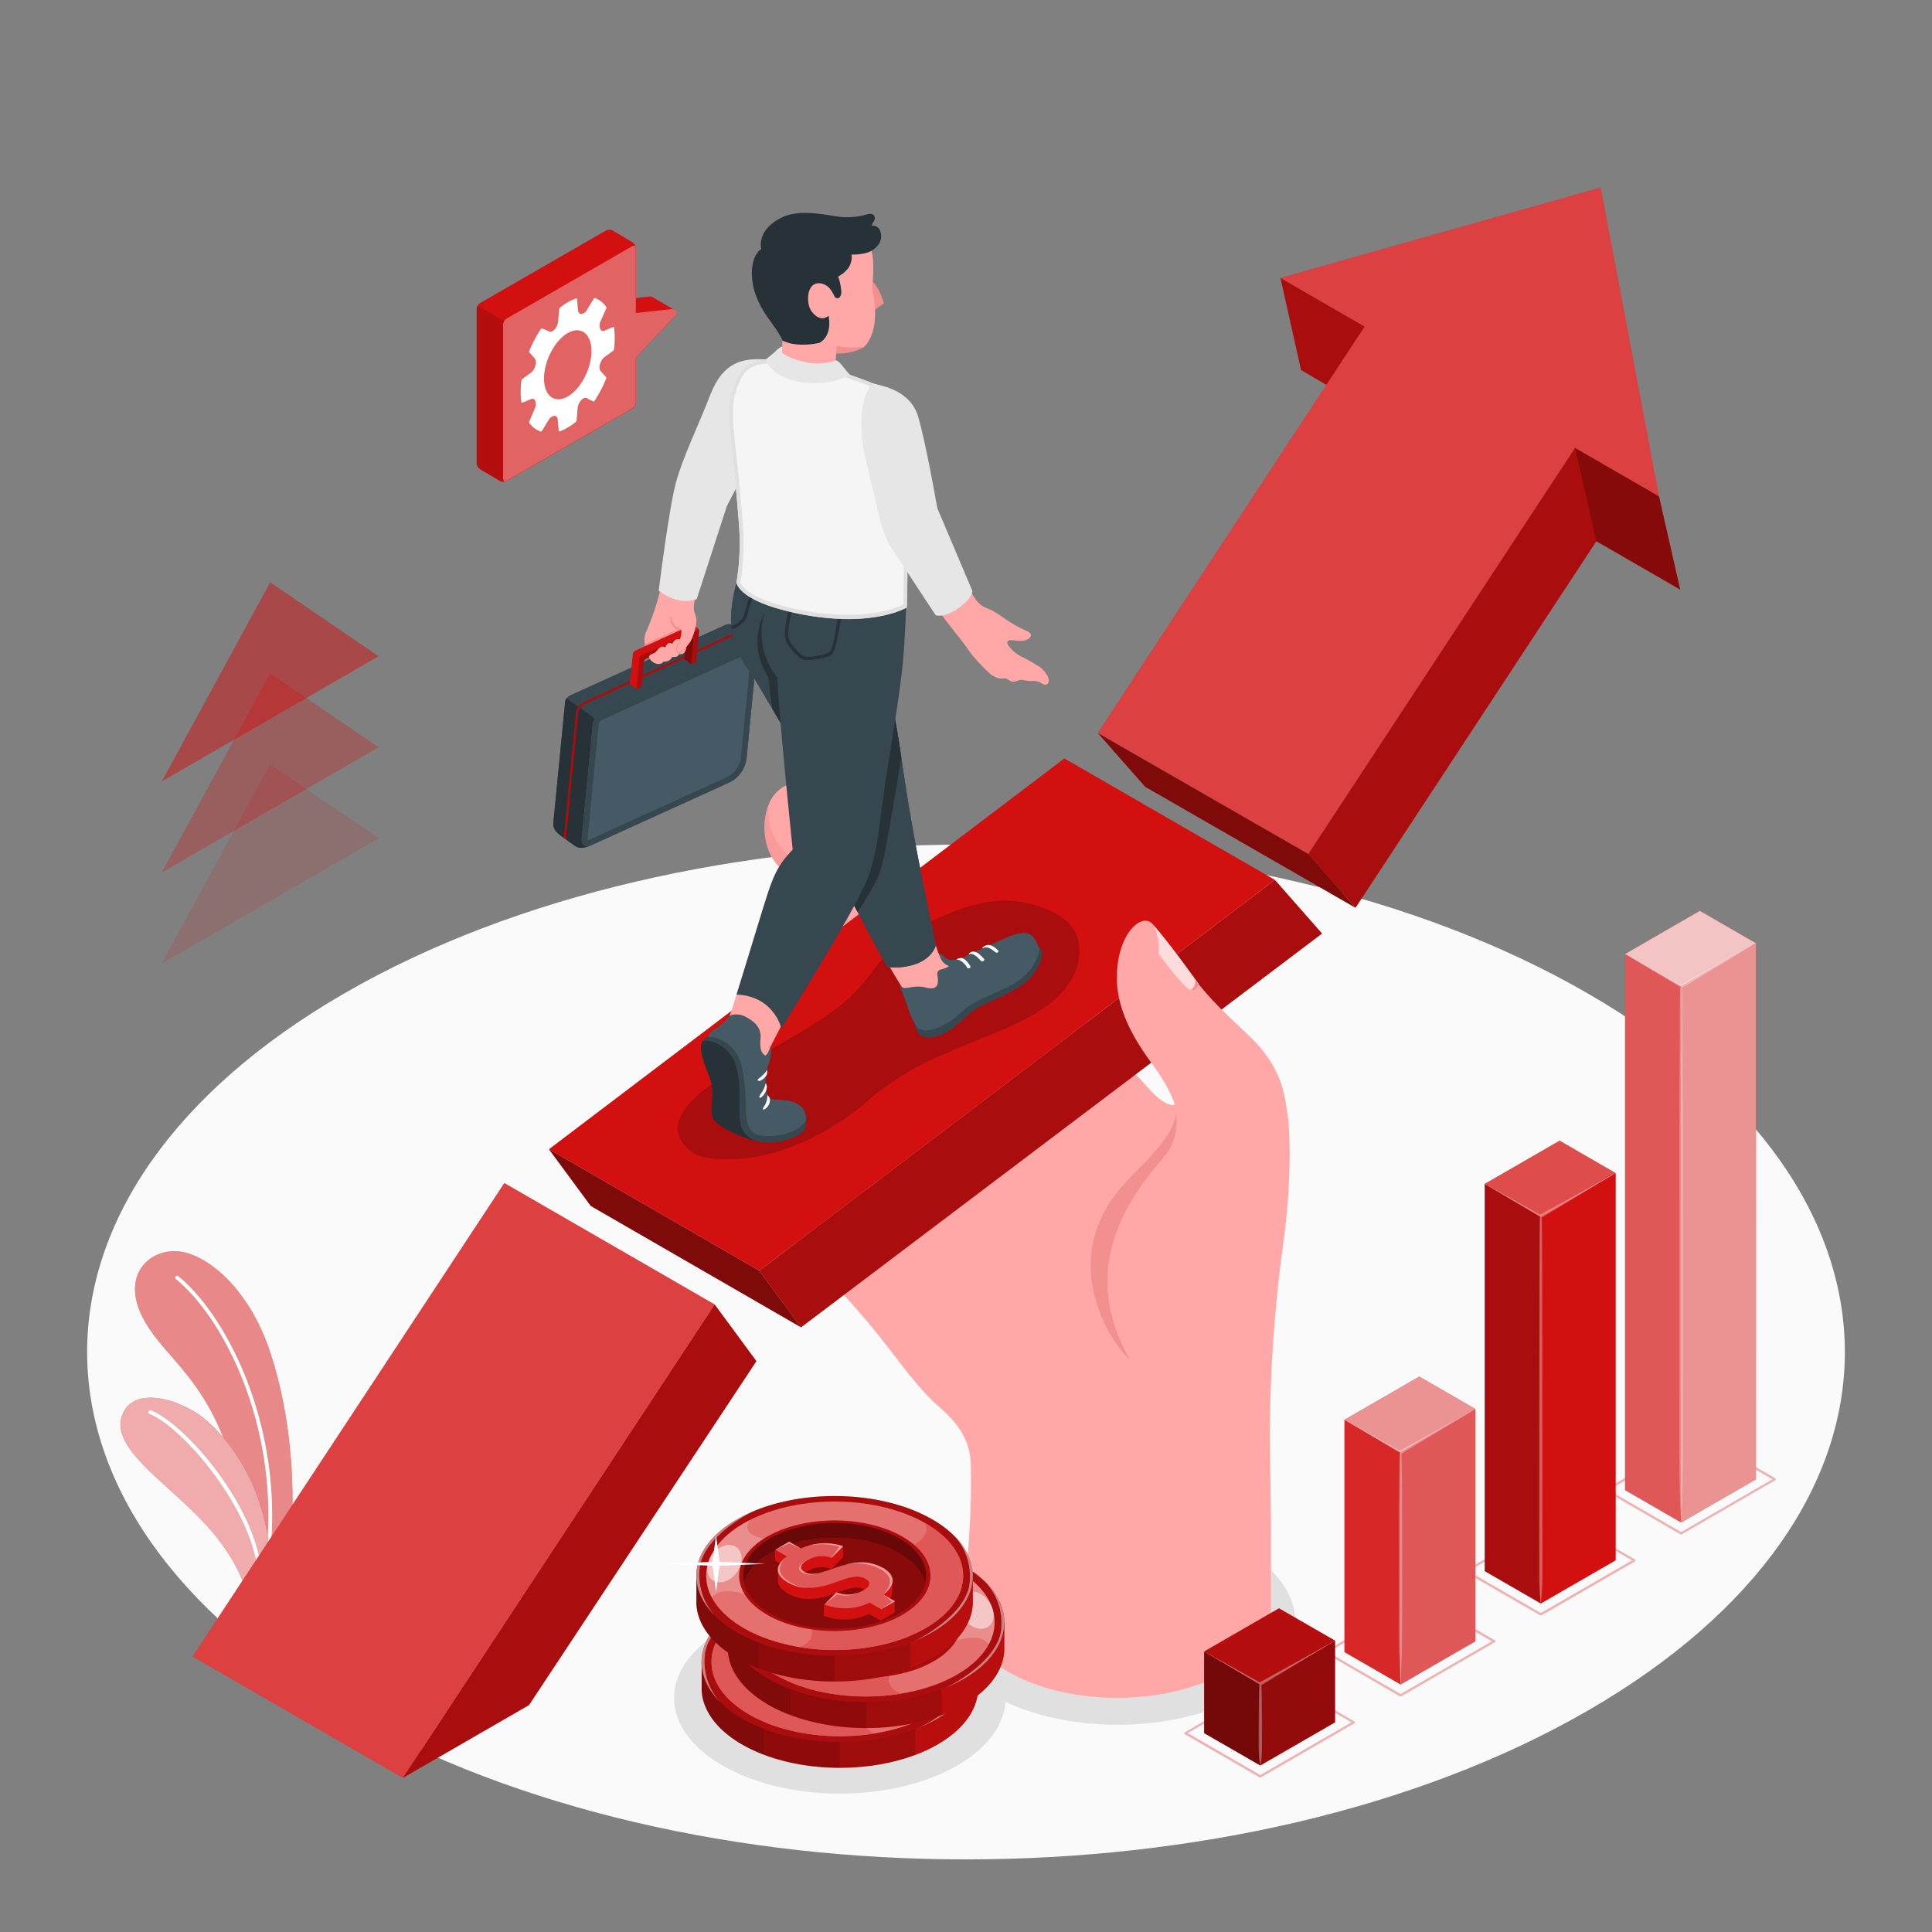 <svg xmlns="http://www.w3.org/2000/svg" viewBox="0 0 500 500">
    <rect x="0" y="0" width="500" height="500" fill="#808080" stroke="none"/>
    <g id="freepik--Floor--inject-2">
        <path id="freepik--floor--inject-2"
            d="M89.17,257.05C.34,308.33.35,391.47,89.17,442.76S322,494,410.83,442.76s88.82-134.43,0-185.71S178,205.76,89.17,257.05Z"
            style="fill:#fafafa"></path>
    </g>
    <g id="freepik--Shadows--inject-2">
        <ellipse id="freepik--Shadow--inject-2" cx="217.36" cy="439.42" rx="42.91" ry="24.77"
            style="fill:#e0e0e0"></ellipse>
        <ellipse id="freepik--shadow--inject-2" cx="289.24" cy="419.81" rx="46.02" ry="26.57"
            style="fill:#e0e0e0"></ellipse>
    </g>
    <g id="freepik--Plants--inject-2">
        <g id="freepik--plants--inject-2">
            <path
                d="M74.4,408.32l-9.32,5.38a122.57,122.57,0,0,0-3-27.26c-6.18-28.72-18.72-33.71-24.83-44.89-6.42-11.76,1.83-18.81,9.61-17.6,7,1.07,18,9.62,23.47,27.27C77.64,374.49,75.85,397.71,74.4,408.32Z"
                style="fill:#D31010"></path>
            <path
                d="M74.4,408.32l-9.32,5.38a122.57,122.57,0,0,0-3-27.26c-6.18-28.72-18.72-33.71-24.83-44.89-6.42-11.76,1.83-18.81,9.61-17.6,7,1.07,18,9.62,23.47,27.27C77.64,374.49,75.85,397.71,74.4,408.32Z"
                style="fill:#fff;opacity:0.5"></path>
            <path
                d="M68.92,406.05a.49.49,0,0,1-.41-.56c4.94-34.57-10.48-64.36-23-74.46a.49.49,0,0,1-.07-.69.47.47,0,0,1,.68-.08c12.71,10.26,28.35,40.42,23.36,75.37A.5.5,0,0,1,68.92,406.05Z"
                style="fill:#fff"></path>
            <path
                d="M69.73,411l-4.65,2.68-.76.44c-1.53-6.95-5.62-14.2-13.37-22-9.09-9.11-21.76-17.62-19.52-25.27s12.46-5.63,19.52-1.1C57.58,370.06,71.7,385.77,69.73,411Z"
                style="fill:#D31010"></path>
            <path
                d="M69.73,411l-4.65,2.68-.76.44c-1.53-6.95-5.62-14.2-13.37-22-9.09-9.11-21.76-17.62-19.52-25.27s12.46-5.63,19.52-1.1C57.58,370.06,71.7,385.77,69.73,411Z"
                style="fill:#fff;opacity:0.65"></path>
            <path
                d="M67.26,408.87a.5.5,0,0,1-.42-.47c-.65-16.94-19.24-38.87-28.1-42.47a.49.49,0,1,1,.37-.9c9.28,3.77,28,25.73,28.7,43.33a.48.48,0,0,1-.47.51Z"
                style="fill:#fff"></path>
        </g>
    </g>
    <g id="freepik--arrow-2--inject-2">
        <g id="freepik--Arrow--inject-2">
            <polygon points="331.38 71.91 336.71 95.77 358.63 108.6 353.18 84.49 331.38 71.91"
                style="fill:#D31010"></polygon>
            <polygon points="331.38 71.91 336.71 95.77 358.63 108.6 353.18 84.49 331.38 71.91"
                style="opacity:0.2"></polygon>
            <polygon
                points="284.13 189.61 353.18 84.49 331.38 71.91 414.26 48.52 429.35 128.47 407.61 115.92 338.56 221.03 284.13 189.61"
                style="fill:#D31010"></polygon>
            <polygon
                points="284.13 189.61 353.18 84.49 331.38 71.91 414.26 48.52 429.35 128.47 407.61 115.92 338.56 221.03 284.13 189.61"
                style="fill:#fff;opacity:0.2"></polygon>
            <polygon
                points="407.61 115.92 338.59 221.03 350.81 234.93 413.14 140.06 434.83 152.59 429.35 128.47 407.61 115.92"
                style="fill:#D31010"></polygon>
            <polygon
                points="407.61 115.92 338.59 221.03 350.81 234.93 413.14 140.06 434.83 152.59 429.35 128.47 407.61 115.92"
                style="opacity:0.2"></polygon>
            <polygon points="296.35 203.6 284.13 189.71 338.59 221.03 350.81 234.93 296.35 203.6"
                style="fill:#D31010"></polygon>
            <polygon points="296.35 203.6 284.13 189.71 338.59 221.03 350.81 234.93 296.35 203.6"
                style="opacity:0.4"></polygon>
            <polygon points="413.14 140.06 407.61 115.92 429.35 128.47 434.83 152.59 413.14 140.06"
                style="opacity:0.2"></polygon>
        </g>
    </g>
    <g id="freepik--arrow-piece--inject-2">
        <polygon points="104.26 460.12 184.95 337.59 130.52 306.17 49.83 428.7 104.26 460.12"
            style="fill:#D31010"></polygon>
        <polygon points="104.26 460.12 184.95 337.59 130.52 306.17 49.83 428.7 104.26 460.12"
            style="fill:#fff;opacity:0.2"></polygon>
        <polygon points="184.95 337.59 104.26 460.12 136.91 441.27 195.76 352.26 184.95 337.59"
            style="fill:#D31010"></polygon>
        <polygon points="184.95 337.59 104.26 460.12 136.91 441.27 195.76 352.26 184.95 337.59"
            style="opacity:0.2"></polygon>
    </g>
    <g id="freepik--Character--inject-2">
        <g id="freepik--Hand--inject-2">
            <path
                d="M328.92,395.62c0,5.78,0,13.6,0,18.57,0,1.08,0,2.42,0,4.19,0,0,0,0,0,0-.79,5.2-4.64,10.29-11.54,14.27-15.6,9-40.89,9-56.49,0-8-4.64-11.94-10.78-11.68-16.86v0c0-.52.1-1.06.16-1.62,0,0,0,0,0-.06.68-5.91,1.16-11.83,1.49-17.38.53-8.81.46-12.69.39-17.43-.09-5.85-2.52-10.44-8.69-15.63s-18.44-22.93-18.44-22.93l81.37-41.83,23.13,73.28S328.92,389.84,328.92,395.62Z"
                style="fill:#ffa8a7"></path>
            <path
                d="M306.12,283.73s-1.53,6.16-8.8-2-19.17-20.62-31.71-32.61c-6-5.75-30.08-25.11-46.23-39.75-5.15-5.31-12.46-9-17.49-5.16s-5,13.35-1.87,18.05c2.8,4.17,8.8,9.95,13.38,14.1,0,.25-.05.5-.08.75-.87,7.57-2.42,16.08-3.15,25.25-.44,5.47-7,12.35-6.94,18,1.94,8,12.53,16.57,20,22.55s10.75,8.41,10.67,10.3c-.13,2.89-12.26-7.63-17.65-11.33.3,17.17-10.68,19.24-10.68,19.24,1.65,3.3,11,10.58,24.31,27.61,5.25,6.73,58.69-37.51,58.69-37.51l12.69-8.15,8.93-14.77Z"
                style="fill:#ffa8a7"></path>
            <path
                d="M301.69,298.88c-5,6.3-24.71,26.4-9.21,53.05a22.67,22.67,0,0,1-2.9-3.27,36.41,36.41,0,0,1-5.21-9.71c-.05-.13-.09-.25-.13-.38-3.52-10.14-2.32-20.47,4.25-29.19,5.17-6.85,14.58-13.51,15.84-20.9,0-.27.07-.54.09-.8C304.64,290,304.9,294.86,301.69,298.88Z"
                style="fill:#f28f8f"></path>
            <path
                d="M199,208c-2,4.52-1.39,10.74,1,14.26,2.8,4.17,8.8,9.95,13.38,14.1l-.06.6c2,1.73,4.19,3.57,6.57,5.67,5.74,5.05,13.33,11.57,19.06,16.63,2.87,2.53,16.5,13.5,21.45,17.91-7.61-8.35-24.71-23.5-33.31-32-6.49-6.39-16.07-15.31-19.18-18.87s-4.94-6-6-7.32A14.29,14.29,0,0,1,199,208Z"
                style="fill:#f28f8f;opacity:0.5"></path>
            <path
                d="M213.62,328.5a11.09,11.09,0,0,0,7.55-4.56c2-3.33,2.39-5.92,1.85-11.12a40.49,40.49,0,0,0-1.47-7.17c-1.78-1.28-3.64-2.66-5.29-3.79.3,17.17-10.68,19.24-10.68,19.24.75,1.49,3.08,3.81,6.64,7.48C212.69,328.57,213.15,328.54,213.62,328.5Z"
                style="fill:#f28f8f"></path>
            <path
                d="M204.83,259.12c-.43.39,5.65,6.25,6.29,6.6,2.25,1.26,6.55-.3,8.41-1.86a9.64,9.64,0,0,0,2.63-3.72c2-4.8,1-10.29,0-15.4a2.88,2.88,0,0,0-1.11-2.1c-.12,2.68-2.48,3.84-4.22,5.45l-5,4.59Z"
                style="fill:#f28f8f"></path>
            <polygon points="218.65 262.27 250.47 294.39 213.32 263.25 218.65 262.27"
                style="fill:#f28f8f"></polygon>
            <path
                d="M214.3,289.71a10.73,10.73,0,0,0,6.72-6.53c.91-2.61.76-5.45.58-8.21a22.42,22.42,0,0,0-1.18-6.91l-14.88,5.06c-1.3,2.49-2.35,5-2.31,7.22.79,3.25,2.86,6.54,5.77,9.7A11.59,11.59,0,0,0,214.3,289.71Z"
                style="fill:#f28f8f"></path>
            <path
                d="M210.34,236.13c6.54-.6,10,2.27,11.44,8.14a28.74,28.74,0,0,1,0,10.09c-.62,4.36-4.74,9.59-10.06,8.81l-.26,0c-8.6-1.4-9.57-6-9.57-13.47S204.52,236.66,210.34,236.13Z"
                style="fill:#ffa8a7"></path>
            <path
                d="M218.06,237.86c.48.41,3.25,3.13,3.28,10.65,0,8.22-4.1,9.92-8.66,10.66S202,257.06,202,253h0c.39,5.53,2.22,9,9.47,10.18l.26,0c5.32.78,9.44-4.45,10.06-8.81a28.74,28.74,0,0,0,0-10.09A11.11,11.11,0,0,0,218.06,237.86Z"
                style="fill:#f28f8f;opacity:0.5"></path>
            <path
                d="M210.49,262.34c6-.55,9.11,2.07,10.45,7.43a26.51,26.51,0,0,1,0,9.22c-.56,4-4.34,8.76-9.19,8l-.24,0c-7.85-1.28-8.74-5.5-8.74-12.3S205.17,262.82,210.49,262.34Z"
                style="fill:#ffa8a7"></path>
            <path
                d="M218.82,265.17c.84,1.25,1.45,4.33,1,9-.65,6.11-2,9.07-7.29,9.46-5.53.39-8.93-2.17-9.52-4.86.53,4.44,2.4,7.25,8.55,8.25l.24,0c4.85.72,8.63-4,9.19-8a26.51,26.51,0,0,0,0-9.22A11.89,11.89,0,0,0,218.82,265.17Z"
                style="fill:#f28f8f;opacity:0.5"></path>
            <path
                d="M210.81,299.3c6.2-.56,10.84,2.38,10.84,7.72v9.57a8.39,8.39,0,0,1-9.54,8.35l-.24,0c-8.15-1.33-8.05-8.77-8.15-12.68S205.29,299.81,210.81,299.3Z"
                style="fill:#ffa8a7"></path>
            <path
                d="M218.63,301c2.71,2.83,1.65,8.6,1.45,14.29-.15,3.95-2.2,7.22-7.6,7.22s-7.82-3.29-8.55-6.52h0c.45,3.73,2,7.94,7.94,8.91l.24,0a8.39,8.39,0,0,0,9.54-8.35V307A7.05,7.05,0,0,0,218.63,301Z"
                style="fill:#f28f8f;opacity:0.5"></path>
            <polygon points="142.07 297.42 275.46 196.28 329.93 227.71 196.5 328.85 142.07 297.42"
                style="fill:#D31010"></polygon>
            <polygon points="329.93 227.71 342.15 241.6 207.31 343.51 196.5 328.85 329.93 227.71"
                style="fill:#D31010"></polygon>
            <polygon points="329.93 227.71 342.15 241.6 207.31 343.51 196.5 328.85 329.93 227.71"
                style="opacity:0.2"></polygon>
            <polygon points="142.07 297.42 152.88 312.09 207.31 343.51 196.5 328.85 142.07 297.42"
                style="fill:#D31010"></polygon>
            <polygon points="142.07 297.42 152.88 312.09 207.31 343.51 196.5 328.85 142.07 297.42"
                style="opacity:0.4"></polygon>
            <path
                d="M328.63,372.17A377.62,377.62,0,0,1,332,322.55c2.35-16.41,1.89-30.45,1.18-34.42s-.93-9.73-7.05-17.05c-2.88-3.45-9.21-8.47-14.49-14.67s-10.29-13.2-13.11-17-9.81,2.31-9.47,14.42c.28,9.89,7,18.54,9.65,22.24,3.19,4.51,5.45,8.87,5.7,11.59.22,2.3.48,7.18-2.74,11.22-5,6.29-24.7,26.39-9.2,53v24.45Z"
                style="fill:#ffa8a7"></path>
            <path
                d="M299.81,246.82s6,8.15,7.93,9.2,2.47-1.34,2.47-1.34h0c-2.76-3.88-7.91-10.94-11.66-15.25A14.24,14.24,0,0,1,299.81,246.82Z"
                style="fill:#ffa8a7"></path>
            <path
                d="M299.81,246.82s6,8.15,7.93,9.2,2.47-1.34,2.47-1.34h0c-2.76-3.88-7.91-10.94-11.66-15.25A14.24,14.24,0,0,1,299.81,246.82Z"
                style="fill:#fff;opacity:0.6"></path>
            <path
                d="M310.21,254.68h0a11.75,11.75,0,0,0-.89-1.25,2.84,2.84,0,0,1-1.12,2.79h0C309.77,256.68,310.21,254.68,310.21,254.68Z"
                style="fill:#f28f8f"></path>
        </g>
        <g id="freepik--character--inject-2">
            <path id="freepik--shadow--inject-2"
                d="M225.51,284.07a73.75,73.75,0,0,1,17.61-10.74c8.11-3.68,17.85-6.93,24.62-10.93,8.79-5.2,12.15-11.46,11.51-17.76-.37-3.57-2.49-7.53-10.61-10.16a28.61,28.61,0,0,0-7.33-1.38A30,30,0,0,0,251,234.54c-14.9,4.51-21.23,11.44-26.23,18.17s-11.08,10.64-22,17c-4.67,2.71-9.68,5.37-14.1,8.12l-.1.07a56.94,56.94,0,0,0-6.44,4.19c-2.8,2.39-5.26,4.86-6.27,7.47s-.51,5.38,2.47,8a8,8,0,0,0,3.46,1.81,22.55,22.55,0,0,0,5,.62,44.35,44.35,0,0,0,9.88-.78,47.15,47.15,0,0,0,7.55-2.19A66.15,66.15,0,0,0,225.51,284.07Z"
                style="opacity:0.2"></path>
            <g id="freepik--character--inject-2">
                <g id="freepik--Arm--inject-2">
                    <path
                        d="M179.8,151.35c-.82,2.17-3.2,6.77-3.05,7.35a8.62,8.62,0,0,1,.14,4.42c-.21,1.11-9.81,4.88-9.81,4.88l-.23-1.52a5.49,5.49,0,0,1,.38-3,61,61,0,0,0,4.09-12.84Z"
                        style="fill:#ffa8a7"></path>
                    <path
                        d="M177,162.14l-10.15,4.57.19,1.29s9.6-3.77,9.81-4.88C177,162.76,177,162.45,177,162.14Z"
                        style="fill:#f28f8f"></path>
                    <g id="freepik--Briefcase--inject-2">
                        <path
                            d="M146.25,181.66,143.2,213c-.15,1.52.84,2.5,2.08,3.4l3.11,2.23a3.19,3.19,0,0,0,2.53.75,6.94,6.94,0,0,0,1.83-.55l.07,0,.19-.09,35.58-16.17a8,8,0,0,0,4.64-6.5L196,167.51a2.26,2.26,0,0,0-.85-1.87l-5.31-3.79a2.27,2.27,0,0,0-2-.2L147.45,180a2.18,2.18,0,0,0-.8.69A2.22,2.22,0,0,0,146.25,181.66Z"
                            style="fill:#37474f"></path>
                        <path
                            d="M146.25,181.66,143.2,213c-.15,1.52.84,2.5,2.08,3.4l3.11,2.23a3.19,3.19,0,0,0,2.53.75,6.94,6.94,0,0,0,1.83-.55h0c-1.38.49-2.34-.3-2.19-1.85l2.87-29.53A3.3,3.3,0,0,1,154,186l-7.38-5.28A2.22,2.22,0,0,0,146.25,181.66Z"
                            style="fill:#263238"></path>
                        <path
                            d="M153.43,187.44a3.47,3.47,0,0,1,1.81-2.53l38.14-17.33c1.51-.69,2.62.1,2.45,1.75l-2.59,26.72a8,8,0,0,1-4.65,6.5L153,218.72c-1.51.69-2.61-.1-2.45-1.75Z"
                            style="fill:#455a64"></path>
                        <path
                            d="M194.37,168.83a3.14,3.14,0,0,0,0,.35l-2.6,26.72a6.53,6.53,0,0,1-3.77,5.29l-35.58,16.17a1.38,1.38,0,0,1-.36.11s0-.17,0-.35l2.87-29.53a1.78,1.78,0,0,1,.94-1.31L194,168.94a1.38,1.38,0,0,1,.36-.11m0-1.5a2.42,2.42,0,0,0-1,.25l-38.15,17.33a3.47,3.47,0,0,0-1.81,2.53L150.56,217c-.12,1.24.47,2,1.42,2a2.5,2.5,0,0,0,1-.25l35.58-16.17a8,8,0,0,0,4.65-6.5l2.59-26.72c.13-1.24-.47-2-1.42-2Z"
                            style="fill:#37474f"></path>
                        <path
                            d="M191.57,163.08l-40.45,18.59a3.61,3.61,0,0,0-2.08,2.92l-3.14,32.25.55.4,3.17-32.59a3.05,3.05,0,0,1,1.74-2.45l40.76-18.73Z"
                            style="fill:#D31010"></path>
                        <path
                            d="M149.69,182.86a3.55,3.55,0,0,0-.65,1.73l-3.14,32.25.55.4,3.17-32.59a3.09,3.09,0,0,1,.55-1.45Z"
                            style="opacity:0.2"></path>
                        <path
                            d="M150.17,183.2a3,3,0,0,1,1.19-1l40.76-18.73-.55-.39-40.45,18.59a3.61,3.61,0,0,0-1.43,1.19"
                            style="opacity:0.2"></path>
                        <path d="M177.58,165.76l-.47,4.85,1.79,1.28.63-6.44c0-.33-.19-.49-.49-.35Z"
                            style="fill:#D31010"></path>
                        <path d="M177.58,165.76l-.47,4.85,1.79,1.28.63-6.44c0-.33-.19-.49-.49-.35Z"
                            style="opacity:0.4"></path>
                        <path
                            d="M163.78,169.26l-.77,7.85,1.71,1.23,1.29-.59.63-6.44a1.15,1.15,0,0,1,.61-.85L177,166l2-.92c.3-.14.52,0,.49.35l-.63,6.44,1.29-.58.77-7.86v-.1a1.15,1.15,0,0,0-.44-.85l-.72-.52a1.16,1.16,0,0,0-1-.1l-14.37,6.53A1.14,1.14,0,0,0,163.78,169.26Z"
                            style="fill:#D31010"></path>
                        <path
                            d="M165.49,170.48l-.77,7.86,1.29-.59.63-6.44a1.15,1.15,0,0,1,.61-.85L177,166l2-.92c.3-.14.52,0,.49.35l-.63,6.44,1.29-.58.77-7.86v-.1c0-.26-.22-.37-.49-.25l-14.37,6.53A1.17,1.17,0,0,0,165.49,170.48Z"
                            style="opacity:0.2"></path>
                    </g>
                    <path
                        d="M175.48,165.4a1,1,0,0,1,.58.19,1.48,1.48,0,0,1,1.28-.71.53.53,0,0,1,.55.31.54.54,0,0,1,0,.22q-.1,1.09-.3,2.16A2.29,2.29,0,0,1,177,169a1.26,1.26,0,0,1-1.21.23,1.43,1.43,0,0,1-.78.75c-.08,0-1.09.12-1,0a2.16,2.16,0,0,1-2.29,1.22s-.27.78-1.7.61a2.88,2.88,0,0,1-2.05-1.74c.08-.43.23-.61.72-.8.24-.1.5-.2.74-.32a3.17,3.17,0,0,0,.79-.84,2.3,2.3,0,0,1,.88-.7,1.05,1.05,0,0,1,1.07.16,1.41,1.41,0,0,1,.44-.76,1.17,1.17,0,0,1,.69-.41c.08,0,.73.1.65.27a2.3,2.3,0,0,1,.86-1.06A1.35,1.35,0,0,1,175.48,165.4Z"
                        style="fill:#ffa8a7"></path>
                    <path
                        d="M181.23,150.62c-.62,2.87-2.18,5.45-1.49,7.86.47,1.63.6,1.46.41,3.12a11,11,0,0,1-.54,2.18c-.12.34-.24.69-.37,1a7.13,7.13,0,0,1-.45,1.07,8.72,8.72,0,0,1-.91,1.19,9.72,9.72,0,0,1-1.87,1.81l-.12.07a.5.5,0,0,1-.51-.17c-.63-.69-.16-1.69.17-2.38a5.56,5.56,0,0,0,.78-2.45c0-.11,0-.45,0-1l-.89-.22s-2.87-.69-2.92-2.08,1.05-2.72,1.88-4.35,1.17-2.69,2-6.89Z"
                        style="fill:#ffa8a7"></path>
                    <path
                        d="M178.79,165.89a12.92,12.92,0,0,1-2.43,2.84c-.16.11-.29.32-.58.34-1.33-.25-.7-2-.25-2.79a5.74,5.74,0,0,0,.8-2.32,5,5,0,0,1-.66,2.39c-.35.72-1,2.2.11,2.53a13.13,13.13,0,0,0,3-3Z"
                        style="fill:#f28f8f"></path>
                    <path
                        d="M176.11,162.69c-.35-.18-.73-.31-1.06-.52a2.37,2.37,0,0,1-.65-.65,3.17,3.17,0,0,1-.67-2.17s0-.13-.07,0a3.05,3.05,0,0,0,.39,2.57,2.65,2.65,0,0,0,.88.85,2,2,0,0,0,.58.24.83.83,0,0,0,.62,0C176.21,162.89,176.17,162.72,176.11,162.69Z"
                        style="fill:#f28f8f"></path>
                    <path
                        d="M198.27,93.05c-6.19-.48-11.14.75-14.35,8.9-3.61,9.21-7.18,16.31-9,23s-4.44,27.88-4.44,27.88,4.68,4.08,9.83,2.22l7.8-24.08,10.13-19.49Z"
                        style="fill:#e6e6e6"></path>
                </g>
                <g id="freepik--Bottom--inject-2">
                    <g id="freepik--bottom--inject-2">
                        <path
                            d="M268.64,245.09c.43-.3,1.07.81,1.08,1.51,0,2-1.3,4.93-4.22,7.53s-9.93,5.35-11.95,6.37-4.86,3.93-6.65,5.35c-3.27,2.57-6.27,2.95-8.09,2.45a2.47,2.47,0,0,1-1.43-1.42c-.73-1.38-.76-1.72-.61-1.79Z"
                            style="fill:#37474f"></path>
                        <path
                            d="M235,260.9a19.34,19.34,0,0,0,2.42,5.09,4.27,4.27,0,0,0,3.46.52,15.69,15.69,0,0,0,7.24-4,21.27,21.27,0,0,1,4.76-3.42c2.11-1,6.86-3.08,8.92-4.19a16.12,16.12,0,0,0,5-4.18c1-1.38,2.27-3.91,2.14-5.21-.92-2.7-2-4-3.86-4.06s-4.21,1-7.27,2.39c-.92.42-2.06,1-2.56,1.2-1.9.8-3.64,1.6-5,2.27a8.85,8.85,0,0,1-3.73,1.13,2.65,2.65,0,0,1-1.7-.45c-.63-.47-1.13-1.39-1.71-1.14,0,0-9.13,7.34-9.89,7.88S233.57,256.37,235,260.9Z"
                            style="fill:#455a64"></path>
                        <path
                            d="M255.89,244.54a3.19,3.19,0,0,1,1.24.46,6.17,6.17,0,0,1,1.12.92c.42.44-.16.89-.74.44a7.46,7.46,0,0,0-1.5-1,1.9,1.9,0,0,0-1.23-.13l-.54.23C254.17,245,255.36,244.5,255.89,244.54Z"
                            style="fill:#fafafa"></path>
                        <path
                            d="M251.05,246.54a1.4,1.4,0,0,1,1.11-.24,2.74,2.74,0,0,1,1.31.67,11,11,0,0,1,1.25,1.3c.22.31-.56.73-.85.41a16.05,16.05,0,0,0-1.17-1.16c-.22-.18-1.1-.82-1.69-.61l-.25.12c-.07-.11,0-.28.14-.36A.93.93,0,0,1,251.05,246.54Z"
                            style="fill:#fafafa"></path>
                        <path
                            d="M248.34,248a1.16,1.16,0,0,1,.78,0,3.18,3.18,0,0,1,.86.56,6.41,6.41,0,0,1,1.14,1.5c.25.42-.59.74-.77.47a4.83,4.83,0,0,0-1.7-1.86,2.48,2.48,0,0,0-1.07-.33c0-.08.09-.16.17-.19S248.2,248,248.34,248Z"
                            style="fill:#fafafa"></path>
                        <path
                            d="M226.82,244.24s5.12,9.07,6.54,11.09c.45.65,1.9.2,2.73.12a9,9,0,0,1,3,0c2.64.74,4.13.42,3.51-3.1-.13-.72.11-1.2,1-1.49a5.55,5.55,0,0,0,1.89-.73c.05-.11-.08-.22-.19-.27a3.34,3.34,0,0,1-1.91-2c-1.83-3.95-3.49-12.1-3.49-12.1Z"
                            style="fill:#ffa8a7"></path>
                        <path
                            d="M188,264.52c1.57-2.51,2.42-7.34,5.87-17.17l12.81,9.39L199.34,271a11,11,0,0,0-.58,2C197.05,275.51,188,264.52,188,264.52Z"
                            style="fill:#ffa8a7"></path>
                        <path
                            d="M183.24,269.88c0-.15-.05-1.33,0-1.47.34-1.28,1.13-1.63,2.14-2.34a15.56,15.56,0,0,0,2.79-2.39c.34-.47.4-.71.93-.92a4.93,4.93,0,0,1,4.11.53c2.9,1.53,3.79,3.37,3.62,5.36-.12,1.52-.25,3.54,1.09,4.44.56.38,1.44-2,1.44-2,.82,1.39-.34,3.3-.94,6.11a11.32,11.32,0,0,0-.08,4.71c.29,2.46.63,2.45,1.94,2.62,1.12.15,4.32-.06,6.26,1.29a4.13,4.13,0,0,1,2,4.36c-.35.95-3.26,5.54-13.89,3.82-3.09-.49-9.57-5.34-9.47-5.8a5.89,5.89,0,0,0,0-1.39c0-1.09-.08-2.17-.13-3.26a16.1,16.1,0,0,0-.18-3.11,18.33,18.33,0,0,1-.4-2.57q-.3-3.27-.61-6.55C183.72,270.64,183.16,270.5,183.24,269.88Z"
                            style="fill:#455a64"></path>
                        <path
                            d="M181.91,269.45c-1,1-.42,4,1,7.49.63,1.57,1.79,4.27,1.45,7.14s-.41,4.22.33,5.57c1.16,2.1,7.34,4.79,11,5.64A20.12,20.12,0,0,1,192,284.76c-.36-6.33-.85-10.41-3.74-13.22C184.56,268,181.91,269.45,181.91,269.45Z"
                            style="fill:#263238"></path>
                        <path
                            d="M208.48,290.13s-2.13,4-10.36,3.87c-3.24-.05-5-1.63-5.06-6.56-.09-5.93-.57-11.92-2.49-14.87s-5-4.37-7.35-4.16a2.23,2.23,0,0,0-1.31,1s2.37-.78,6.06,2.28c2.73,2.26,3.46,7,3.42,12.86,0,2.52-.17,5.39.57,7.3a5.79,5.79,0,0,0,3.93,3.46c4.47,1.26,10.6-.81,12.14-2.7A3,3,0,0,0,208.48,290.13Z"
                            style="fill:#37474f"></path>
                        <path
                            d="M198.59,283.41a1.7,1.7,0,0,1,.67,1A2.84,2.84,0,0,1,198,287c-.49.3-.92.2-.14-.84A5.11,5.11,0,0,0,198.59,283.41Z"
                            style="fill:#fafafa"></path>
                        <path
                            d="M198.15,280.34s.26.16.33,1A4.06,4.06,0,0,1,197,284c-.87.42-.4-.58,0-1.07A6.44,6.44,0,0,0,198.15,280.34Z"
                            style="fill:#fafafa"></path>
                        <path
                            d="M198.44,276.94s.28.08,0,1.22a3.62,3.62,0,0,1-1.79,1.57c-.56.07-.83-.21-.14-.71C197,278.63,198.34,277.49,198.44,276.94Z"
                            style="fill:#fafafa"></path>
                        <path
                            d="M219.44,150.12s5,6,8,17.12a260.14,260.14,0,0,1,6.21,31.53c.72,4.75,1.4,9.33,3.06,18.47,1.57,8.68,5.47,27.45,5.47,27.45s-.68,2.87-4.55,4.56a16.25,16.25,0,0,1-8,1s-2.65-4.53-8.17-15.18a46.26,46.26,0,0,1-5.08-14.87,68.39,68.39,0,0,1-1.14-10.72L194.47,174.3a23.72,23.72,0,0,1-4.16-7.17c-2.93-7.35.81-17.95.81-17.95Z"
                            style="fill:#37474f"></path>
                        <path
                            d="M219.44,150.12s5,6,8,17.12a260.14,260.14,0,0,1,6.21,31.53c.72,4.75,1.4,9.33,3.06,18.47,1.57,8.68,5.47,27.45,5.47,27.45s-.68,2.87-4.55,4.56a16.25,16.25,0,0,1-8,1s-2.65-4.53-8.17-15.18a46.26,46.26,0,0,1-5.08-14.87,68.39,68.39,0,0,1-1.14-10.72L194.47,174.3a23.72,23.72,0,0,1-4.16-7.17c-2.93-7.35.81-17.95.81-17.95Z"
                            style="fill:#37474f"></path>
                        <path
                            d="M233.23,196.06a243,243,0,0,0-5.8-28.82,58.39,58.39,0,0,0-3.17-8.86L198,157.92c-2,4.57-3.5,10.28.78,17.26l1.12,8.32,15.31,26a68.39,68.39,0,0,0,1.14,10.72,46.26,46.26,0,0,0,5.08,14.87l.48.92a69.24,69.24,0,0,0,5.25-8.85c1.5-3.56,2.54-10.44,4.11-19.14C231.84,204.83,232.59,200.18,233.23,196.06Z"
                            style="fill:#263238"></path>
                        <path
                            d="M202.16,150.12a21.36,21.36,0,0,0-5.06,12.66,18.93,18.93,0,0,0,4,12.52c1,15.24,4.05,44.59,4.05,44.59-4,4.15-5.07,6.82-7.4,14.26-1.41,4.51-5.54,18.15-7.14,23.24,9.77.42,11.61,8.79,11.61,8.79s11.84-19.09,17.82-29.87c4.42-8,5-9.87,6.18-14.62s1.43-9.15,2.88-19.06,4-23.58,4.74-33.34.84-20.11.84-20.11Z"
                            style="fill:#37474f"></path>
                        <path
                            d="M189.24,162.06a6,6,0,0,0,2.93-2.08,8.47,8.47,0,0,0,.76-2.15,21.26,21.26,0,0,1,1.23-3.67l.75.34a23,23,0,0,0-1.19,3.54,8.81,8.81,0,0,1-.85,2.38,6.68,6.68,0,0,1-3.56,2.46C189.29,162.61,189.26,162.34,189.24,162.06Z"
                            style="fill:#263238"></path>
                        <path
                            d="M208.82,170.79a2.58,2.58,0,0,1-.53,0c-1.2-.26-2.13-1.07-4-3.44-1.41-1.8-1.27-3.1-1-5.24.09-.79.92-5,1-6.11l.79.44c0,1.13-.85,5-.94,5.76-.23,2.13-.34,3.11.86,4.65,1.71,2.19,2.53,2.92,3.51,3.13a14.58,14.58,0,0,0,6.24-1.25c.64-.44,1.72-6,2.35-10.8l.82.11c-.32,2.45-1.46,10.51-2.7,11.37S210.48,170.84,208.82,170.79Z"
                            style="fill:#263238"></path>
                    </g>
                </g>
                <g id="freepik--Top--inject-2">
                    <path
                        d="M190.91,97.47c-2.79,5.33-2.45,10.11-1.64,17.6.74,6.91,1.26,11.18,1.9,19.72a62.28,62.28,0,0,1-.57,15.92s.27,4.13,12.44,7.23c21.38,5.45,31.64-.76,31.64-.76s.52-12-.31-27.79c-.93-17.65-1.24-20.23-2.6-24.43a11,11,0,0,0-5.47-5.57c-2.13-1-7.21-2.62-10.23-3.79a45.57,45.57,0,0,0-15.13-2.54C194.85,92.65,192.36,94.7,190.91,97.47Z"
                        style="fill:#f5f5f5"></path>
                    <path
                        d="M199.44,94c.46,0,.94,0,1.43,0h.36a44.38,44.38,0,0,1,14.48,2.48c1.23.47,2.8,1,4.32,1.57,2.27.8,4.62,1.63,5.85,2.19a10,10,0,0,1,5,5c1.29,4,1.59,6.17,2.54,24.12.71,13.6.42,24.55.33,27.12-1.42.69-6.13,2.62-14.18,2.62A66,66,0,0,1,203.29,157c-10.07-2.56-11.5-5.75-11.67-6.26a64.91,64.91,0,0,0,.55-16c-.54-7.23-1-11.41-1.57-16.7l-.34-3.06c-.8-7.47-1.12-11.94,1.54-17,1-1.94,2.71-3.92,7.64-3.92m0-1c-5,0-7.2,1.93-8.53,4.46-2.79,5.33-2.45,10.11-1.64,17.6.74,6.91,1.26,11.18,1.9,19.72a62.28,62.28,0,0,1-.57,15.92s.27,4.13,12.44,7.23a66.93,66.93,0,0,0,16.48,2.24c10.21,0,15.16-3,15.16-3s.52-12-.31-27.79c-.93-17.65-1.24-20.23-2.6-24.43a11,11,0,0,0-5.47-5.57c-2.13-1-7.21-2.62-10.23-3.79a45.25,45.25,0,0,0-14.84-2.54h-.29c-.53,0-1,0-1.5,0Z"
                        style="fill:#e0e0e0"></path>
                    <path d="M216.6,89.56,216,96.05c-3.56.77-12.19.22-13.81-2l.34-6Z"
                        style="fill:#ffa8a7"></path>
                    <path
                        d="M225.85,72.92s1.65,1.25,2.9,5.56l-2.44,1.79C225.51,77.24,224.64,74.16,225.85,72.92Z"
                        style="fill:#f28f8f"></path>
                    <path
                        d="M219.55,60.86c6.07.4,7.08,3.56,6.18,13.9,2.13,9.82-.81,13.71-2.08,15-2.85,1.53-5.76,1.79-9.71.76-3-.79-10.63-3.05-13.82-7.78-3.76-5.56-4.74-14-.74-17.17C205,61.12,217.14,60.7,219.55,60.86Z"
                        style="fill:#ffa8a7"></path>
                    <path
                        d="M223.65,89.75c-.7.71-4.75,2-7.25,1.72l.2-1.91A25.66,25.66,0,0,0,223.65,89.75Z"
                        style="fill:#f28f8f"></path>
                    <path
                        d="M220.19,68a4.78,4.78,0,0,1-.57,1.26,7.68,7.68,0,0,1-2.7,2.3,14.63,14.63,0,0,1,.81,3.92,2.13,2.13,0,0,1-.28,1.24.83.83,0,0,1-1.48,0,9.77,9.77,0,0,0-1.23-2.06,3.93,3.93,0,0,0-2.49-1.34c-3.66-.36-3.67,5.34-2.21,7.27,2.4,3.15,4.38,1.13,4.38,1.13s1.23,4.87-2.3,7c0,0-5.68,1.4-9.56-.57-1.77-3.65-4.17-5.78-6.07-9.67-3.34-6.81-1.74-12.78.53-14-.64-3.18,1.3-6.3,5.41-8.24s9.65-.94,14-.25a18,18,0,0,0,7.7-.44,4.56,4.56,0,0,1,1.08-.2,1.17,1.17,0,0,1,1,.43,1.37,1.37,0,0,1,0,1.37,11,11,0,0,0-.68,1.26,2.06,2.06,0,0,1,2.21,1.25,3.73,3.73,0,0,1-.41,3.67,5.79,5.79,0,0,1-3.14,2.12,13,13,0,0,1-3.83.42A4.36,4.36,0,0,1,220.19,68Z"
                        style="fill:#263238"></path>
                    <path
                        d="M216.27,93.28c.93,0,1.94,1.87,3.75,3.76a20.88,20.88,0,0,1-12.77,1.82c-7.65-1.15-9.12-5.8-9.12-5.8s1.75-1.35,2.67-2.25c1.12-1.1,1.67-1.12,1.67-1.12l-.09,1.57s1.47,1.52,6.13,2.46A13.78,13.78,0,0,0,216.27,93.28Z"
                        style="fill:#e6e6e6"></path>
                    <path id="freepik--arm--inject-2"
                        d="M243.34,138.31s-2.19-11-3.78-18.65-1-16.56-13.08-19.6c-2,3-3.3,7.73-2.63,13.56s3.34,15,4,18.07a46.07,46.07,0,0,0,5.82,13.54c3.83,5.7,11,15.34,13.88,18.88,1.34,1.64,2.5,3.3,3.74,5a48.07,48.07,0,0,0,4.51,4.86,6.1,6.1,0,0,0,2.7,1.57c.65.18,1.3-.07,1.91.1s1,.76,1.78.78,1.52-.55,2.28-.48a18.58,18.58,0,0,0,2.39.34,4.16,4.16,0,0,1,2,.18c.58.24,1.4,1,2.07.62s.52-1.26.26-1.94a6.62,6.62,0,0,0-2.9-3A37.48,37.48,0,0,0,264.5,170a9.44,9.44,0,0,1-3.23-2.54c-.62-.7-1-1.77.24-1.78,1.49,0,3.35.55,4.71-.4.94-.65.62-1.48-.29-1.88a32.62,32.62,0,0,1-4.34-2.28c-1.42-.88-2.73-1.9-4.16-2.74a20,20,0,0,0-2.38-1.13c-2.25-.94-3.23-3.19-4.37-5.18C249.1,149.33,245.11,142,243.34,138.31Z"
                        style="fill:#ffa8a7"></path>
                    <path
                        d="M225.9,126.59s-2.12-8.33-2.67-11.82-.85-12.54,2.76-15.51c2.6.63,9.57,1.87,11.58,8.43s5,23.81,5,23.81l9.08,21.43s0,2-3.77,4.57-5.74,1.7-5.74,1.7-7.49-11.34-11.12-16.93C228.6,138.52,228,136,225.9,126.59Z"
                        style="fill:#e6e6e6"></path>
                </g>
            </g>
        </g>
    </g>
    <g id="freepik--Coins--inject-2">
        <g id="freepik--coins--inject-2">
            <g id="freepik--Coin--inject-2">
                <path
                    d="M251.2,430.15a23.19,23.19,0,0,0-8.55-7.9c-14-8.06-36.62-8.06-50.59,0a23.07,23.07,0,0,0-8.54,7.9h-1.93v7.31h0c.26,5.08,3.74,10.12,10.45,14,14,8.06,36.62,8.06,50.59,0,6.72-3.88,10.22-8.92,10.48-14h0v-7.31Z"
                    style="fill:#D31010"></path>
                <path
                    d="M251.2,430.15a23.19,23.19,0,0,0-8.55-7.9c-14-8.06-36.62-8.06-50.59,0a23.07,23.07,0,0,0-8.54,7.9h-1.93v7.31h0c.26,5.08,3.74,10.12,10.45,14,14,8.06,36.62,8.06,50.59,0,6.72-3.88,10.22-8.92,10.48-14h0v-7.31Z"
                    style="opacity:0.25"></path>
                <path
                    d="M217.36,416.2c-9.16,0-18.31,2-25.3,6.05a23.07,23.07,0,0,0-8.54,7.9h-1.93v7.31h0c.26,5.08,3.74,10.12,10.45,14,7,4,16.14,6.05,25.3,6.05Z"
                    style="opacity:0.1"></path>
                <path
                    d="M197.82,419.56a38.5,38.5,0,0,0-5.76,2.69,23.07,23.07,0,0,0-8.54,7.9h-1.93v7.31h0c.26,5.08,3.74,10.12,10.45,14a38.5,38.5,0,0,0,5.76,2.69Z"
                    style="opacity:0.1"></path>
                <path
                    d="M236.89,419.56a38.5,38.5,0,0,1,5.76,2.69,23.19,23.19,0,0,1,8.55,7.9h1.93v7.31h0c-.26,5.08-3.76,10.12-10.48,14a38.5,38.5,0,0,1-5.76,2.69Z"
                    style="fill:#D31010;opacity:0.5"></path>
                <path
                    d="M192.06,415.55c-14,8.07-14,21.15,0,29.21,12.23,7.06,31.09,7.94,45,2.65h0l.55-.22a39.4,39.4,0,0,0,5.06-2.43c11.65-6.73,13.59-16.94,5.8-24.82h0a27.27,27.27,0,0,0-5.8-4.39C228.68,407.49,206,407.49,192.06,415.55Z"
                    style="fill:#D31010"></path>
                <path
                    d="M192.06,415.55c-14,8.07-14,21.15,0,29.21,12.23,7.06,31.09,7.94,45,2.65h0l.55-.22a39.4,39.4,0,0,0,5.06-2.43c11.65-6.73,13.59-16.94,5.8-24.82h0a27.27,27.27,0,0,0-5.8-4.39C228.68,407.49,206,407.49,192.06,415.55Z"
                    style="opacity:0.2"></path>
                <path
                    d="M248.45,419.94a15.66,15.66,0,0,1,3.75,12.74c-1.24,7.1-11.18,13.08-14.61,14.51a39.4,39.4,0,0,0,5.06-2.43C254.3,438,256.24,427.82,248.45,419.94Z"
                    style="fill:#f5f5f5;opacity:0.5"></path>
                <path
                    d="M186.26,440.37a15.61,15.61,0,0,1-3.74-12.74c1.24-7.1,11.18-13.07,14.6-14.51a40,40,0,0,0-5.06,2.43C180.41,422.28,178.48,432.49,186.26,440.37Z"
                    style="fill:#f5f5f5;opacity:0.5"></path>
                <path
                    d="M240.88,443.7c13-7.49,13-19.65,0-27.15s-34-7.49-47,0-13,19.66,0,27.15S227.9,451.2,240.88,443.7Z"
                    style="fill:#D31010"></path>
                <path
                    d="M240.88,443.7c13-7.49,13-19.65,0-27.15s-34-7.49-47,0-13,19.66,0,27.15S227.9,451.2,240.88,443.7Z"
                    style="fill:#fff;opacity:0.4"></path>
                <path
                    d="M249.11,435.86c2.67-4.94,1.8-10.38-2.61-15a22.25,22.25,0,0,0-2.82-2.47,26.08,26.08,0,0,0-2.69-1.77c-.53-.32-1.07-.61-1.64-.89,1.39,2.27.88,4.71-6.95,5.17-15.33.89,4.09,15.54,4.09,15.54S246.37,431.67,249.11,435.86Z"
                    style="fill:#fff;opacity:0.2"></path>
                <path
                    d="M247.53,431.81c2.3-.26,3.44-2.62,2.55-5.28s-3.49-4.61-5.79-4.35-3.44,2.62-2.54,5.28S245.23,432.07,247.53,431.81Z"
                    style="fill:#fff;opacity:0.5"></path>
                <path
                    d="M223.29,444c-.76-5.69-25.63-21.45-25.63-21.45s-5.52-2.21-3.69-6.07a28.35,28.35,0,0,0-2.66,1.72c-.58.41-1.11.84-1.62,1.28-7.4,6.41-7.41,14.84,0,21.26.5.43,1,.86,1.61,1.28a25.64,25.64,0,0,0,2.47,1.6,28.47,28.47,0,0,0,2.63,1.38c.73.35,1.48.67,2.24,1s1.54.58,2.34.84a47.55,47.55,0,0,0,7.42,1.78l1.67.25a57.19,57.19,0,0,0,7.42.46,55.9,55.9,0,0,0,9.08-.74S222.58,447.76,223.29,444Z"
                    style="fill:#D31010"></path>
                <path
                    d="M223.29,444c-.76-5.69-25.63-21.45-25.63-21.45s-5.52-2.21-3.69-6.07a28.35,28.35,0,0,0-2.66,1.72c-.58.41-1.11.84-1.62,1.28-7.4,6.41-7.41,14.84,0,21.26.5.43,1,.86,1.61,1.28a25.64,25.64,0,0,0,2.47,1.6,28.47,28.47,0,0,0,2.63,1.38c.73.35,1.48.67,2.24,1s1.54.58,2.34.84a47.55,47.55,0,0,0,7.42,1.78l1.67.25a57.19,57.19,0,0,0,7.42.46,55.9,55.9,0,0,0,9.08-.74S222.58,447.76,223.29,444Z"
                    style="fill:#fff;opacity:0.3"></path>
                <path
                    d="M199.84,420c-9.28,5.36-9.66,13.91-1.13,19.53.36.24.74.47,1.13.7,9.68,5.59,25.36,5.59,35,0s9.68-14.64,0-20.23l-1.22-.65C223.93,414.44,209.12,414.66,199.84,420Z"
                    style="fill:#D31010"></path>
                <path
                    d="M199.84,420c-9.28,5.36-9.66,13.91-1.13,19.53.36.24.74.47,1.13.7,9.68,5.59,25.36,5.59,35,0s9.68-14.64,0-20.23l-1.22-.65C223.93,414.44,209.12,414.66,199.84,420Z"
                    style="opacity:0.2"></path>
                <ellipse cx="217.37" cy="430.13" rx="23.68" ry="13.67" style="fill:#D31010"></ellipse>
                <ellipse cx="217.37" cy="430.13" rx="23.68" ry="13.67" style="opacity:0.5"></ellipse>
                <path
                    d="M200.63,424.27c9.24-5.34,24.24-5.34,33.48,0,3.79,2.19,6,4.93,6.71,7.76-.69,2.84-2.92,5.58-6.71,7.76-9.24,5.34-24.24,5.34-33.48,0-3.78-2.18-6-4.92-6.71-7.76C194.61,429.2,196.85,426.46,200.63,424.27Z"
                    style="fill:#D31010"></path>
                <path
                    d="M200.63,424.27c9.24-5.34,24.24-5.34,33.48,0,3.79,2.19,6,4.93,6.71,7.76-.69,2.84-2.92,5.58-6.71,7.76-9.24,5.34-24.24,5.34-33.48,0-3.78-2.18-6-4.92-6.71-7.76C194.61,429.2,196.85,426.46,200.63,424.27Z"
                    style="opacity:0.35"></path>
                <path
                    d="M232.28,434.25c0-.47,0-2.35,0-2.83,0-1.16-.8-2.28-2.52-3.29l-.06,0c-3.18-1.84-6.47-1.6-9.4-.86h0c-1.24.32-2.43.72-3.51,1.09a35.06,35.06,0,0,1-3.76,1.17h0a6.8,6.8,0,0,1-1.79.17,3.83,3.83,0,0,1-1.48-.39l.12-.09.37-.22a7.66,7.66,0,0,1,1-.5,6.87,6.87,0,0,1,5.26-.12l3-3.06v-2.81a14.39,14.39,0,0,0-8.3-.3,17.21,17.21,0,0,0-2.64.91l-3-1.75-3.62,2.09v2.81l1.24.72a3.06,3.06,0,0,0-.53,1.64v2.8c0,1.16.84,2.28,2.58,3.29a10.55,10.55,0,0,0,5,1.44h1a19.9,19.9,0,0,0,5.37-1.16l1-.36-3.06,3.06v2.81a14.87,14.87,0,0,0,11.71-.51l3,1.73,3.62-2.09v-2.81l-1.24-.72A3.33,3.33,0,0,0,232.28,434.25Zm-7.64-.25a6.58,6.58,0,0,1-.84.42,7.74,7.74,0,0,1-5.92.09c2.83-1,5.2-1.87,7.22-.8A4,4,0,0,1,224.64,434Z"
                    style="fill:#D31010"></path>
                <path
                    d="M220.3,427.23h0c-1.24.32-2.43.72-3.51,1.09a35.06,35.06,0,0,1-3.76,1.17h0a6.8,6.8,0,0,1-1.79.17,3.79,3.79,0,0,1-1.72-.52c-1.17-.67-1.34-1.65.36-2.77l.37-.23a9.08,9.08,0,0,1,1-.49,6.87,6.87,0,0,1,5.26-.12l3-3.06a14.39,14.39,0,0,0-8.3-.3,17.21,17.21,0,0,0-2.64.91l-3-1.75-3.62,2.09,3,1.73,0,0c-3,2.31-3.1,4.71.32,6.69a10.55,10.55,0,0,0,5,1.44h1a19.53,19.53,0,0,0,5.37-1.17c3.48-1.16,6.3-2.53,8.64-1.18,1.57.91,1.13,2.05-.59,3a6.58,6.58,0,0,1-.84.42,7.76,7.76,0,0,1-6,.05l-3.19,3.19a14.87,14.87,0,0,0,11.71-.51l3,1.73,3.62-2.09-3-1.73c3-2.33,3.37-4.87-.15-6.93l-.06,0C226.52,426.25,223.23,426.49,220.3,427.23Z"
                    style="fill:#D31010"></path>
                <g style="opacity:0.3">
                    <path
                        d="M220.3,427.23h0c-1.24.32-2.43.72-3.51,1.09a35.06,35.06,0,0,1-3.76,1.17h0a6.8,6.8,0,0,1-1.79.17,3.79,3.79,0,0,1-1.72-.52c-1.17-.67-1.34-1.65.36-2.77l.37-.23a9.08,9.08,0,0,1,1-.49,6.87,6.87,0,0,1,5.26-.12l3-3.06a14.39,14.39,0,0,0-8.3-.3,17.21,17.21,0,0,0-2.64.91l-3-1.75-3.62,2.09,3,1.73,0,0c-3,2.31-3.1,4.71.32,6.69a10.55,10.55,0,0,0,5,1.44h1a19.53,19.53,0,0,0,5.37-1.17c3.48-1.16,6.3-2.53,8.64-1.18,1.57.91,1.13,2.05-.59,3a6.58,6.58,0,0,1-.84.42,7.76,7.76,0,0,1-6,.05l-3.19,3.19a14.87,14.87,0,0,0,11.71-.51l3,1.73,3.62-2.09-3-1.73c3-2.33,3.37-4.87-.15-6.93l-.06,0C226.52,426.25,223.23,426.49,220.3,427.23Z"
                        style="fill:#fff"></path>
                </g>
                <polygon
                    points="201.92 423.42 205.58 421.76 208.58 423.08 205.54 421.33 201.92 423.42"
                    style="fill:#f5f5f5;opacity:0.45"></polygon>
                <path
                    d="M210.8,422.28a17,17,0,0,1,7.79.27l-2.11,3,3-3.06A14.49,14.49,0,0,0,210.8,422.28Z"
                    style="fill:#f5f5f5;opacity:0.45"></path>
                <path
                    d="M229.7,428.09l.06,0c3.52,2.06,3.17,4.6.15,6.93,2.68-2.91,2.19-4.94-.71-6.61a13.63,13.63,0,0,0-8.9-1.22C223.23,426.49,226.52,426.25,229.7,428.09Z"
                    style="fill:#f5f5f5;opacity:0.45"></path>
                <polygon
                    points="229.91 435.06 232.21 436.83 229.29 438.88 232.91 436.79 229.91 435.06"
                    style="fill:#f5f5f5;opacity:0.45"></polygon>
                <path
                    d="M223.8,434.42a7.8,7.8,0,0,1-5.77.51l-3.45,2.73,3.19-3.19A7.76,7.76,0,0,0,223.8,434.42Z"
                    style="fill:#f5f5f5;opacity:0.45"></path>
                <path
                    d="M213,429.49a4.7,4.7,0,0,1-4.34-.41c-1-.9-.38-1.87,1.19-2.71-1.7,1.12-1.53,2.1-.36,2.77a3.79,3.79,0,0,0,1.72.52A6.8,6.8,0,0,0,213,429.49Z"
                    style="fill:#f5f5f5;opacity:0.45"></path>
                <path
                    d="M204.89,425.18c-.25.22-2.43,2.26-1.47,4.29s4.22,3.56,6.8,3.84h0a10.55,10.55,0,0,1-5-1.44C201.79,429.89,201.85,427.49,204.89,425.18Z"
                    style="fill:#f5f5f5;opacity:0.45"></path>
            </g>
            <g id="freepik--coin--inject-2">
                <path
                    d="M258,419.86a23,23,0,0,0-8.54-7.9c-14-8.07-36.62-8.07-50.59,0a23,23,0,0,0-8.54,7.9h-1.94v7.31h0c.26,5.08,3.73,10.12,10.45,14,14,8.07,36.62,8.07,50.59,0,6.72-3.87,10.22-8.91,10.47-14h0v-7.31Z"
                    style="fill:#D31010"></path>
                <path
                    d="M258,419.86a23,23,0,0,0-8.54-7.9c-14-8.07-36.62-8.07-50.59,0a23,23,0,0,0-8.54,7.9h-1.94v7.31h0c.26,5.08,3.73,10.12,10.45,14,14,8.07,36.62,8.07,50.59,0,6.72-3.87,10.22-8.91,10.47-14h0v-7.31Z"
                    style="opacity:0.25"></path>
                <path
                    d="M224.13,405.91c-9.16,0-18.31,2-25.3,6a23,23,0,0,0-8.54,7.9h-1.94v7.31h0c.26,5.08,3.73,10.12,10.45,14,7,4,16.14,6,25.3,6Z"
                    style="opacity:0.1"></path>
                <path
                    d="M204.59,409.26a39.55,39.55,0,0,0-5.76,2.7,23,23,0,0,0-8.54,7.9h-1.94v7.31h0c.26,5.08,3.73,10.12,10.45,14a38.54,38.54,0,0,0,5.76,2.7Z"
                    style="opacity:0.1"></path>
                <path
                    d="M243.66,409.26a39.55,39.55,0,0,1,5.76,2.7,23,23,0,0,1,8.54,7.9h1.93v7.31h0c-.25,5.08-3.76,10.12-10.47,14a38.54,38.54,0,0,1-5.76,2.7Z"
                    style="fill:#D31010;opacity:0.5"></path>
                <path
                    d="M198.83,405.26c-14,8.06-14,21.14,0,29.21,12.22,7,31.09,7.94,45,2.64h0l.55-.21a40,40,0,0,0,5.06-2.43c11.65-6.73,13.58-16.94,5.8-24.82h0a27.25,27.25,0,0,0-5.8-4.38C235.45,397.19,212.8,397.19,198.83,405.26Z"
                    style="fill:#D31010"></path>
                <path
                    d="M198.83,405.26c-14,8.06-14,21.14,0,29.21,12.22,7,31.09,7.94,45,2.64h0l.55-.21a40,40,0,0,0,5.06-2.43c11.65-6.73,13.58-16.94,5.8-24.82h0a27.25,27.25,0,0,0-5.8-4.38C235.45,397.19,212.8,397.19,198.83,405.26Z"
                    style="opacity:0.2"></path>
                <path
                    d="M255.22,409.65A15.61,15.61,0,0,1,259,422.39c-1.24,7.1-11.17,13.07-14.6,14.51a40,40,0,0,0,5.06-2.43C261.07,427.74,263,417.53,255.22,409.65Z"
                    style="fill:#f5f5f5;opacity:0.5"></path>
                <path
                    d="M193,430.08a15.63,15.63,0,0,1-3.74-12.74c1.23-7.1,11.17-13.08,14.6-14.51a39.4,39.4,0,0,0-5.06,2.43C187.18,412,185.25,422.2,193,430.08Z"
                    style="fill:#f5f5f5;opacity:0.5"></path>
                <path
                    d="M247.65,433.41c13-7.5,13-19.65,0-27.15s-34-7.5-47,0-13,19.65,0,27.15S234.66,440.91,247.65,433.41Z"
                    style="fill:#D31010"></path>
                <path
                    d="M247.65,433.41c13-7.5,13-19.65,0-27.15s-34-7.5-47,0-13,19.65,0,27.15S234.66,440.91,247.65,433.41Z"
                    style="fill:#fff;opacity:0.4"></path>
                <path
                    d="M255.88,425.57c2.67-4.94,1.8-10.39-2.61-15a22.2,22.2,0,0,0-2.82-2.46,27.87,27.87,0,0,0-2.69-1.78c-.53-.31-1.08-.61-1.64-.89,1.38,2.28.88,4.71-7,5.17-15.32.9,4.1,15.54,4.1,15.54S253.14,421.37,255.88,425.57Z"
                    style="fill:#fff;opacity:0.2"></path>
                <path
                    d="M254.3,421.52c2.3-.26,3.44-2.63,2.54-5.29s-3.48-4.6-5.78-4.35-3.44,2.63-2.55,5.29S252,421.77,254.3,421.52Z"
                    style="fill:#fff;opacity:0.5"></path>
                <path
                    d="M230.06,433.72c-.76-5.69-25.64-21.44-25.64-21.44s-5.51-2.22-3.68-6.07a25.38,25.38,0,0,0-2.66,1.72,19.44,19.44,0,0,0-1.62,1.28c-7.41,6.41-7.42,14.83,0,21.25q.75.66,1.62,1.29a29,29,0,0,0,2.46,1.6q1.28.73,2.64,1.38c.72.34,1.48.67,2.24,1s1.54.58,2.33.84a49.12,49.12,0,0,0,7.43,1.78c.55.09,1.11.17,1.66.24a56.91,56.91,0,0,0,16.51-.28S229.34,437.47,230.06,433.72Z"
                    style="fill:#D31010"></path>
                <path
                    d="M230.06,433.72c-.76-5.69-25.64-21.44-25.64-21.44s-5.51-2.22-3.68-6.07a25.38,25.38,0,0,0-2.66,1.72,19.44,19.44,0,0,0-1.62,1.28c-7.41,6.41-7.42,14.83,0,21.25q.75.66,1.62,1.29a29,29,0,0,0,2.46,1.6q1.28.73,2.64,1.38c.72.34,1.48.67,2.24,1s1.54.58,2.33.84a49.12,49.12,0,0,0,7.43,1.78c.55.09,1.11.17,1.66.24a56.91,56.91,0,0,0,16.51-.28S229.34,437.47,230.06,433.72Z"
                    style="fill:#fff;opacity:0.3"></path>
                <path
                    d="M206.61,409.72c-9.28,5.36-9.66,13.91-1.13,19.53.36.23.74.47,1.13.7,9.68,5.58,25.36,5.58,35,0s9.68-14.64,0-20.23c-.39-.23-.8-.45-1.21-.66C230.7,404.14,215.89,404.36,206.61,409.72Z"
                    style="fill:#D31010"></path>
                <path
                    d="M206.61,409.72c-9.28,5.36-9.66,13.91-1.13,19.53.36.23.74.47,1.13.7,9.68,5.58,25.36,5.58,35,0s9.68-14.64,0-20.23c-.39-.23-.8-.45-1.21-.66C230.7,404.14,215.89,404.36,206.61,409.72Z"
                    style="opacity:0.2"></path>
                <ellipse cx="224.14" cy="419.83" rx="23.68" ry="13.67" style="fill:#D31010"></ellipse>
                <ellipse cx="224.14" cy="419.83" rx="23.68" ry="13.67" style="opacity:0.5"></ellipse>
                <path
                    d="M207.39,414c9.25-5.34,24.24-5.34,33.49,0,3.78,2.18,6,4.92,6.71,7.76-.69,2.84-2.93,5.58-6.71,7.76-9.25,5.34-24.24,5.34-33.49,0-3.78-2.18-6-4.92-6.7-7.76C201.38,418.9,203.61,416.16,207.39,414Z"
                    style="fill:#D31010"></path>
                <path
                    d="M207.39,414c9.25-5.34,24.24-5.34,33.49,0,3.78,2.18,6,4.92,6.71,7.76-.69,2.84-2.93,5.58-6.71,7.76-9.25,5.34-24.24,5.34-33.49,0-3.78-2.18-6-4.92-6.7-7.76C201.38,418.9,203.61,416.16,207.39,414Z"
                    style="opacity:0.35"></path>
                <path
                    d="M239.05,424v-2.82c0-1.16-.8-2.29-2.53-3.3l-.06,0c-3.18-1.83-6.46-1.59-9.39-.85h0c-1.25.31-2.43.72-3.51,1.09a32.6,32.6,0,0,1-3.76,1.16h0a7.17,7.17,0,0,1-1.78.17,4.08,4.08,0,0,1-1.49-.4l.12-.08.37-.23a9.21,9.21,0,0,1,1-.49,6.82,6.82,0,0,1,5.26-.12l3-3.06v-2.81a14.39,14.39,0,0,0-8.3-.31,16.55,16.55,0,0,0-2.64.92l-3-1.76-3.62,2.1v2.81l1.24.71a2.89,2.89,0,0,0-.53,1.64v2.81c0,1.16.83,2.28,2.58,3.29a10.66,10.66,0,0,0,5,1.44h0c.33,0,.66,0,1,0a19.9,19.9,0,0,0,5.37-1.16l1-.36-3.06,3.06v2.82a15,15,0,0,0,11.71-.51l3,1.73,3.62-2.09V426.5l-1.24-.72A3.33,3.33,0,0,0,239.05,424Zm-7.64-.24a8.22,8.22,0,0,1-.84.42,7.81,7.81,0,0,1-5.93.09c2.84-1,5.21-1.88,7.23-.8C231.73,423.52,231.57,423.61,231.41,423.71Z"
                    style="fill:#D31010"></path>
                <path
                    d="M227.07,416.94h0c-1.25.31-2.43.72-3.51,1.09a32.6,32.6,0,0,1-3.76,1.16h0a7.17,7.17,0,0,1-1.78.17,3.83,3.83,0,0,1-1.73-.52c-1.16-.67-1.33-1.66.36-2.77l.37-.23a9.21,9.21,0,0,1,1-.49,6.82,6.82,0,0,1,5.26-.12l3-3.06a14.39,14.39,0,0,0-8.3-.31,16.55,16.55,0,0,0-2.64.92l-3-1.76-3.62,2.1,3,1.73,0,0c-3,2.32-3.11,4.72.32,6.7a10.66,10.66,0,0,0,5,1.44h0a8.34,8.34,0,0,0,1,0,19.9,19.9,0,0,0,5.37-1.16c3.48-1.16,6.29-2.53,8.64-1.18,1.56.91,1.13,2.05-.59,3a8.22,8.22,0,0,1-.84.42,7.78,7.78,0,0,1-6,0l-3.18,3.19a14.92,14.92,0,0,0,11.71-.5l3,1.73,3.62-2.09-3-1.73c3-2.34,3.36-4.88-.16-6.94l-.06,0C233.28,416,230,416.2,227.07,416.94Z"
                    style="fill:#D31010"></path>
                <g style="opacity:0.3">
                    <path
                        d="M227.07,416.94h0c-1.25.31-2.43.72-3.51,1.09a32.6,32.6,0,0,1-3.76,1.16h0a7.17,7.17,0,0,1-1.78.17,3.83,3.83,0,0,1-1.73-.52c-1.16-.67-1.33-1.66.36-2.77l.37-.23a9.21,9.21,0,0,1,1-.49,6.82,6.82,0,0,1,5.26-.12l3-3.06a14.39,14.39,0,0,0-8.3-.31,16.55,16.55,0,0,0-2.64.92l-3-1.76-3.62,2.1,3,1.73,0,0c-3,2.32-3.11,4.72.32,6.7a10.66,10.66,0,0,0,5,1.44h0a8.34,8.34,0,0,0,1,0,19.9,19.9,0,0,0,5.37-1.16c3.48-1.16,6.29-2.53,8.64-1.18,1.56.91,1.13,2.05-.59,3a8.22,8.22,0,0,1-.84.42,7.78,7.78,0,0,1-6,0l-3.18,3.19a14.92,14.92,0,0,0,11.71-.5l3,1.73,3.62-2.09-3-1.73c3-2.34,3.36-4.88-.16-6.94l-.06,0C233.28,416,230,416.2,227.07,416.94Z"
                        style="fill:#fff"></path>
                </g>
                <polygon
                    points="208.69 413.13 212.35 411.47 215.35 412.79 212.31 411.04 208.69 413.13"
                    style="fill:#f5f5f5;opacity:0.45"></polygon>
                <path
                    d="M217.57,412a17,17,0,0,1,7.78.26l-2.1,3,3-3.06A14.49,14.49,0,0,0,217.57,412Z"
                    style="fill:#f5f5f5;opacity:0.45"></path>
                <path
                    d="M236.46,417.79l.06,0c3.52,2.06,3.18,4.6.16,6.94,2.67-2.91,2.19-4.94-.71-6.62a13.69,13.69,0,0,0-8.9-1.21C230,416.2,233.28,416,236.46,417.79Z"
                    style="fill:#f5f5f5;opacity:0.45"></path>
                <polygon
                    points="236.68 424.77 238.98 426.53 236.06 428.59 239.68 426.5 236.68 424.77"
                    style="fill:#f5f5f5;opacity:0.45"></polygon>
                <path
                    d="M230.57,424.13a7.79,7.79,0,0,1-5.78.5l-3.44,2.73,3.18-3.19A7.78,7.78,0,0,0,230.57,424.13Z"
                    style="fill:#f5f5f5;opacity:0.45"></path>
                <path
                    d="M219.77,419.2a4.73,4.73,0,0,1-4.34-.42c-1-.9-.37-1.86,1.19-2.7-1.69,1.11-1.52,2.1-.36,2.77a3.83,3.83,0,0,0,1.73.52A7.17,7.17,0,0,0,219.77,419.2Z"
                    style="fill:#f5f5f5;opacity:0.45"></path>
                <path
                    d="M211.66,414.88c-.26.23-2.44,2.26-1.47,4.3s4.22,3.56,6.8,3.83h0a10.66,10.66,0,0,1-5-1.44C208.55,419.6,208.62,417.2,211.66,414.88Z"
                    style="fill:#f5f5f5;opacity:0.45"></path>
            </g>
            <g id="freepik--coin--inject-2">
                <path
                    d="M249.84,407.82a23.11,23.11,0,0,0-8.55-7.9c-14-8.06-36.61-8.06-50.58,0a23.11,23.11,0,0,0-8.55,7.9h-1.93v7.31h0c.26,5.08,3.74,10.12,10.46,14,14,8.06,36.61,8.06,50.58,0,6.72-3.88,10.22-8.92,10.48-14h0v-7.31Z"
                    style="fill:#D31010"></path>
                <path
                    d="M249.84,407.82a23.11,23.11,0,0,0-8.55-7.9c-14-8.06-36.61-8.06-50.58,0a23.11,23.11,0,0,0-8.55,7.9h-1.93v7.31h0c.26,5.08,3.74,10.12,10.46,14,14,8.06,36.61,8.06,50.58,0,6.72-3.88,10.22-8.92,10.48-14h0v-7.31Z"
                    style="opacity:0.25"></path>
                <path
                    d="M216,393.87c-9.15,0-18.31,2-25.29,6.05a23.11,23.11,0,0,0-8.55,7.9h-1.93v7.31h0c.26,5.08,3.74,10.12,10.46,14,7,4,16.14,6.05,25.29,6.05Z"
                    style="opacity:0.1"></path>
                <path
                    d="M196.46,397.22a39.43,39.43,0,0,0-5.75,2.7,23.11,23.11,0,0,0-8.55,7.9h-1.93v7.31h0c.26,5.08,3.74,10.12,10.46,14a38.38,38.38,0,0,0,5.75,2.69Z"
                    style="opacity:0.1"></path>
                <path
                    d="M235.54,397.22a39.43,39.43,0,0,1,5.75,2.7,23.11,23.11,0,0,1,8.55,7.9h1.93v7.31h0c-.26,5.08-3.76,10.12-10.48,14a38.38,38.38,0,0,1-5.75,2.69Z"
                    style="fill:#D31010;opacity:0.5"></path>
                <path
                    d="M190.71,393.22c-14,8.07-14,21.14,0,29.21,12.22,7.06,31.09,7.94,45,2.65h0l.56-.22a39.26,39.26,0,0,0,5-2.43c11.65-6.73,13.59-16.94,5.81-24.82h0a27,27,0,0,0-5.8-4.39C227.33,385.16,204.68,385.16,190.71,393.22Z"
                    style="fill:#D31010"></path>
                <path
                    d="M190.71,393.22c-14,8.07-14,21.14,0,29.21,12.22,7.06,31.09,7.94,45,2.65h0l.56-.22a39.26,39.26,0,0,0,5-2.43c11.65-6.73,13.59-16.94,5.81-24.82h0a27,27,0,0,0-5.8-4.39C227.33,385.16,204.68,385.16,190.71,393.22Z"
                    style="opacity:0.2"></path>
                <path
                    d="M247.1,397.61a15.65,15.65,0,0,1,3.74,12.74c-1.24,7.1-11.18,13.07-14.6,14.51a39.26,39.26,0,0,0,5-2.43C252.94,415.7,254.88,405.49,247.1,397.61Z"
                    style="fill:#f5f5f5;opacity:0.5"></path>
                <path
                    d="M184.9,418a15.65,15.65,0,0,1-3.74-12.74c1.24-7.1,11.18-13.07,14.6-14.51a39.91,39.91,0,0,0-5,2.43C179.06,400,177.12,410.16,184.9,418Z"
                    style="fill:#f5f5f5;opacity:0.5"></path>
                <ellipse cx="216.01" cy="407.8" rx="33.25" ry="19.2" style="fill:#D31010"></ellipse>
                <ellipse cx="216.01" cy="407.8" rx="33.25" ry="19.2" style="fill:#fff;opacity:0.4"></ellipse>
                <path
                    d="M184.27,413.53c-2.67-4.94-1.8-10.39,2.61-15a22.25,22.25,0,0,1,2.82-2.47,27.87,27.87,0,0,1,2.69-1.78c.53-.31,1.08-.6,1.64-.88-1.38,2.27-.88,4.71,7,5.16,15.32.9-4.1,15.55-4.1,15.55S187,409.34,184.27,413.53Z"
                    style="fill:#fff;opacity:0.2"></path>
                <path
                    d="M185.85,409.48c-2.3-.26-3.44-2.62-2.54-5.28s3.48-4.61,5.78-4.35,3.44,2.62,2.55,5.28S188.15,409.74,185.85,409.48Z"
                    style="fill:#fff;opacity:0.5"></path>
                <path
                    d="M210.09,421.69c.76-5.7,25.64-21.45,25.64-21.45s5.51-2.22,3.68-6.07a27.1,27.1,0,0,1,2.66,1.72,19.44,19.44,0,0,1,1.62,1.28c7.41,6.41,7.42,14.84,0,21.26-.5.43-1,.86-1.62,1.28a29,29,0,0,1-2.46,1.6q-1.28.75-2.64,1.38c-.72.35-1.48.67-2.24,1s-1.54.58-2.33.84a48,48,0,0,1-7.43,1.78l-1.66.25a57.45,57.45,0,0,1-7.43.46,55.9,55.9,0,0,1-9.08-.74S210.81,425.43,210.09,421.69Z"
                    style="fill:#D31010"></path>
                <path
                    d="M210.09,421.69c.76-5.7,25.64-21.45,25.64-21.45s5.51-2.22,3.68-6.07a27.1,27.1,0,0,1,2.66,1.72,19.44,19.44,0,0,1,1.62,1.28c7.41,6.41,7.42,14.84,0,21.26-.5.43-1,.86-1.62,1.28a29,29,0,0,1-2.46,1.6q-1.28.75-2.64,1.38c-.72.35-1.48.67-2.24,1s-1.54.58-2.33.84a48,48,0,0,1-7.43,1.78l-1.66.25a57.45,57.45,0,0,1-7.43.46,55.9,55.9,0,0,1-9.08-.74S210.81,425.43,210.09,421.69Z"
                    style="fill:#fff;opacity:0.3"></path>
                <path
                    d="M233.54,397.68c9.28,5.36,9.66,13.91,1.13,19.53-.36.24-.74.47-1.13.7-9.68,5.59-25.36,5.59-35,0s-9.68-14.64,0-20.23c.39-.22.8-.44,1.21-.65C209.45,392.11,224.26,392.33,233.54,397.68Z"
                    style="fill:#D31010"></path>
                <path
                    d="M233.54,397.68c9.28,5.36,9.66,13.91,1.13,19.53-.36.24-.74.47-1.13.7-9.68,5.59-25.36,5.59-35,0s-9.68-14.64,0-20.23c.39-.22.8-.44,1.21-.65C209.45,392.11,224.26,392.33,233.54,397.68Z"
                    style="opacity:0.2"></path>
                <path
                    d="M232.76,398.13c9.24,5.34,9.24,14,0,19.33s-24.24,5.34-33.49,0-9.25-14,0-19.33S223.51,392.79,232.76,398.13Z"
                    style="fill:#D31010"></path>
                <path
                    d="M232.76,398.13c9.24,5.34,9.24,14,0,19.33s-24.24,5.34-33.49,0-9.25-14,0-19.33S223.51,392.79,232.76,398.13Z"
                    style="opacity:0.5"></path>
                <path
                    d="M232.76,401.94c-9.25-5.34-24.24-5.34-33.49,0-3.78,2.19-6,4.92-6.7,7.76.68,2.84,2.92,5.58,6.7,7.76,9.25,5.34,24.24,5.34,33.49,0,3.78-2.18,6-4.92,6.7-7.76C238.77,406.86,236.54,404.13,232.76,401.94Z"
                    style="fill:#D31010"></path>
                <path
                    d="M232.76,401.94c-9.25-5.34-24.24-5.34-33.49,0-3.78,2.19-6,4.92-6.7,7.76.68,2.84,2.92,5.58,6.7,7.76,9.25,5.34,24.24,5.34,33.49,0,3.78-2.18,6-4.92,6.7-7.76C238.77,406.86,236.54,404.13,232.76,401.94Z"
                    style="opacity:0.35"></path>
                <path
                    d="M230.92,411.91c0-.46,0-2.34,0-2.82,0-1.16-.81-2.28-2.53-3.29l-.06,0c-3.18-1.84-6.47-1.6-9.39-.86h0c-1.24.32-2.42.72-3.5,1.09a33.21,33.21,0,0,1-3.76,1.16h0a6.76,6.76,0,0,1-1.79.17,3.83,3.83,0,0,1-1.48-.39l.12-.09.37-.23a9.08,9.08,0,0,1,1-.49,6.89,6.89,0,0,1,5.27-.12l3-3.06v-2.81a14.39,14.39,0,0,0-8.3-.3,17.21,17.21,0,0,0-2.64.91l-3-1.75-3.63,2.09v2.81l1.25.72a3,3,0,0,0-.54,1.64c0,.46,0,2.33,0,2.8,0,1.16.83,2.28,2.58,3.29a10.6,10.6,0,0,0,5,1.44h0c.33,0,.67,0,1,0a19.59,19.59,0,0,0,5.38-1.16l1-.36-3.05,3.07v2.81a14.85,14.85,0,0,0,11.7-.51l3,1.73,3.63-2.09v-2.81l-1.25-.72A3.18,3.18,0,0,0,230.92,411.91Zm-7.64-.24a7.31,7.31,0,0,1-.84.42,7.74,7.74,0,0,1-5.92.09c2.84-1,5.2-1.88,7.22-.8A4,4,0,0,1,223.28,411.67Z"
                    style="fill:#D31010"></path>
                <path
                    d="M219,404.9h0c-1.24.32-2.42.72-3.5,1.09a33.21,33.21,0,0,1-3.76,1.16h0a6.76,6.76,0,0,1-1.79.17,3.82,3.82,0,0,1-1.72-.52c-1.17-.67-1.34-1.66.36-2.77l.37-.23a9.08,9.08,0,0,1,1-.49,6.89,6.89,0,0,1,5.27-.12l3-3.06a14.39,14.39,0,0,0-8.3-.3,17.21,17.21,0,0,0-2.64.91l-3-1.75-3.63,2.09,3,1.73,0,0c-3,2.31-3.11,4.71.32,6.69a10.6,10.6,0,0,0,5,1.44h0c.33,0,.67,0,1,0a19.59,19.59,0,0,0,5.38-1.16c3.47-1.16,6.29-2.53,8.63-1.18,1.57.91,1.14,2.05-.59,3a7.31,7.31,0,0,1-.84.42,7.76,7.76,0,0,1-6,.05l-3.18,3.19a14.85,14.85,0,0,0,11.7-.51l3,1.73,3.63-2.09-3-1.73c3-2.33,3.36-4.87-.16-6.93l-.06,0C225.16,403.92,221.87,404.16,219,404.9Z"
                    style="fill:#D31010"></path>
                <g style="opacity:0.3">
                    <path
                        d="M219,404.9h0c-1.24.32-2.42.72-3.5,1.09a33.21,33.21,0,0,1-3.76,1.16h0a6.76,6.76,0,0,1-1.79.17,3.82,3.82,0,0,1-1.72-.52c-1.17-.67-1.34-1.66.36-2.77l.37-.23a9.08,9.08,0,0,1,1-.49,6.89,6.89,0,0,1,5.27-.12l3-3.06a14.39,14.39,0,0,0-8.3-.3,17.21,17.21,0,0,0-2.64.91l-3-1.75-3.63,2.09,3,1.73,0,0c-3,2.31-3.11,4.71.32,6.69a10.6,10.6,0,0,0,5,1.44h0c.33,0,.67,0,1,0a19.59,19.59,0,0,0,5.38-1.16c3.47-1.16,6.29-2.53,8.63-1.18,1.57.91,1.14,2.05-.59,3a7.31,7.31,0,0,1-.84.42,7.76,7.76,0,0,1-6,.05l-3.18,3.19a14.85,14.85,0,0,0,11.7-.51l3,1.73,3.63-2.09-3-1.73c3-2.33,3.36-4.87-.16-6.93l-.06,0C225.16,403.92,221.87,404.16,219,404.9Z"
                        style="fill:#fff"></path>
                </g>
                <polygon points="200.57 401.09 204.22 399.43 207.22 400.75 204.19 399 200.57 401.09"
                    style="fill:#f5f5f5;opacity:0.45"></polygon>
                <path
                    d="M209.44,400a17,17,0,0,1,7.79.27l-2.1,3,3-3.06A14.49,14.49,0,0,0,209.44,400Z"
                    style="fill:#f5f5f5;opacity:0.45"></path>
                <path
                    d="M228.34,405.76l.06,0c3.52,2.06,3.17,4.6.16,6.93,2.67-2.91,2.19-4.94-.71-6.62a13.7,13.7,0,0,0-8.9-1.21C221.87,404.16,225.16,403.92,228.34,405.76Z"
                    style="fill:#f5f5f5;opacity:0.45"></path>
                <polygon
                    points="228.56 412.73 230.86 414.5 227.93 416.55 231.56 414.46 228.56 412.73"
                    style="fill:#f5f5f5;opacity:0.45"></polygon>
                <path
                    d="M222.44,412.09a7.8,7.8,0,0,1-5.77.51l-3.44,2.73,3.18-3.19A7.76,7.76,0,0,0,222.44,412.09Z"
                    style="fill:#f5f5f5;opacity:0.45"></path>
                <path
                    d="M211.65,407.16a4.72,4.72,0,0,1-4.34-.41c-1.05-.9-.37-1.87,1.19-2.71-1.7,1.11-1.53,2.1-.36,2.77a3.82,3.82,0,0,0,1.72.52A6.76,6.76,0,0,0,211.65,407.16Z"
                    style="fill:#f5f5f5;opacity:0.45"></path>
                <path
                    d="M203.54,402.85c-.26.22-2.44,2.26-1.48,4.29s4.22,3.56,6.8,3.84h0a10.6,10.6,0,0,1-5-1.44C200.43,407.56,200.49,405.16,203.54,402.85Z"
                    style="fill:#f5f5f5;opacity:0.45"></path>
                <polygon
                    points="184.41 404.19 185.31 397.34 186.21 404.19 198.06 404.71 186.21 405.23 185.31 412.07 184.41 405.23 172.55 404.71 184.41 404.19"
                    style="fill:#fff"></polygon>
            </g>
        </g>
    </g>
    <g id="freepik--bar-graph--inject-2">
        <g id="freepik--bar-graph--inject-2">
            <g style="opacity:0.3">
                <path
                    d="M398.77,418.08a.28.28,0,0,1-.15,0l-19.36-11.18a.3.3,0,0,1-.15-.26.29.29,0,0,1,.15-.25l24.21-14a.3.3,0,0,1,.29,0l19.37,11.18a.3.3,0,0,1,.15.26.31.31,0,0,1-.15.26l-24.21,14A.26.26,0,0,1,398.77,418.08ZM380,406.6l18.76,10.84,23.61-13.63L403.61,393Z"
                    style="fill:#D31010"></path>
            </g>
            <polygon points="398.77 414.99 398.77 314.76 384.25 306.38 384.25 406.61 398.77 414.99"
                style="fill:#D31010"></polygon>
            <polygon points="398.77 414.99 398.77 314.76 384.25 306.38 384.25 406.61 398.77 414.99"
                style="opacity:0.2"></polygon>
            <polygon points="398.77 414.99 418.14 403.81 418.14 303.59 398.77 314.76 398.77 414.99"
                style="fill:#D31010"></polygon>
            <polygon points="418.14 303.59 403.62 295.2 384.25 306.38 398.77 314.76 418.14 303.59"
                style="fill:#D31010"></polygon>
            <polygon points="418.14 303.59 403.62 295.2 384.25 306.38 398.77 314.76 418.14 303.59"
                style="fill:#fff;opacity:0.25"></polygon>
            <path
                d="M418.14,303.59l-19.56,10.78-6.35-3.55-8-4.44,7.84,4.69,6.42,3.83c-.15,2.18-.19,91.23-.16,93.41a57.6,57.6,0,0,0,.42,6.68,57.61,57.61,0,0,0,.43-6.68c0-2.11,0-91.09-.16-93.2Z"
                style="fill:#fff;opacity:0.3"></path>
            <g style="opacity:0.3">
                <path
                    d="M362.47,439.05a.33.33,0,0,1-.15,0L343,427.82a.29.29,0,0,1-.15-.25.3.3,0,0,1,.15-.26l24.21-14a.32.32,0,0,1,.3,0l19.36,11.18a.32.32,0,0,1,.15.26.3.3,0,0,1-.15.26l-24.21,14A.33.33,0,0,1,362.47,439.05ZM343.7,427.57l18.77,10.83,23.6-13.63-18.76-10.83Z"
                    style="fill:#D31010"></path>
            </g>
            <polygon points="362.47 435.95 362.46 375.82 347.94 367.43 347.94 427.57 362.47 435.95"
                style="fill:#D31010"></polygon>
            <polygon points="362.47 435.95 362.46 375.82 347.94 367.43 347.94 427.57 362.47 435.95"
                style="fill:#fff;opacity:0.1"></polygon>
            <polygon points="362.47 435.95 381.83 424.77 381.83 364.64 362.46 375.82 362.47 435.95"
                style="fill:#D31010"></polygon>
            <polygon points="362.47 435.95 381.83 424.77 381.83 364.64 362.46 375.82 362.47 435.95"
                style="fill:#fff;opacity:0.3"></polygon>
            <polygon points="381.83 364.64 367.31 356.25 347.94 367.43 362.46 375.82 381.83 364.64"
                style="fill:#D31010"></polygon>
            <polygon points="381.83 364.64 367.31 356.25 347.94 367.43 362.46 375.82 381.83 364.64"
                style="fill:#fff;opacity:0.55"></polygon>
            <path
                d="M362.72,376.18l19.11-11.54-19.56,10.79c-2.11-1.2-4.23-2.37-6.35-3.55l-8-4.45,7.84,4.69q3.21,1.94,6.43,3.84c-.07,2.26-.14,13.17-.16,15.43s0,28.41,0,30.72,0,4.61.13,6.92.15,4.62.3,6.92q.21-3.45.29-6.92c.08-2.31.12-4.61.13-6.92s0-28.42,0-30.72S362.79,378.36,362.72,376.18Z"
                style="fill:#fff;opacity:0.3"></path>
            <g style="opacity:0.3">
                <path
                    d="M326.16,460a.42.42,0,0,1-.15,0l-19.37-11.18a.3.3,0,0,1-.14-.26.29.29,0,0,1,.14-.26l24.21-14a.27.27,0,0,1,.3,0l19.36,11.18a.29.29,0,0,1,.15.25.3.3,0,0,1-.15.26l-24.2,14A.42.42,0,0,1,326.16,460Zm-18.77-11.48,18.77,10.84,23.61-13.64L331,434.9Z"
                    style="fill:#D31010"></path>
            </g>
            <polygon points="326.16 456.91 326.15 435.78 311.63 427.4 311.63 448.53 326.16 456.91"
                style="fill:#D31010"></polygon>
            <polygon points="326.16 456.91 326.15 435.78 311.63 427.4 311.63 448.53 326.16 456.91"
                style="opacity:0.45"></polygon>
            <polygon points="326.16 456.91 345.52 445.74 345.52 424.6 326.15 435.78 326.16 456.91"
                style="fill:#D31010"></polygon>
            <polygon points="326.16 456.91 345.52 445.74 345.52 424.6 326.15 435.78 326.16 456.91"
                style="opacity:0.3"></polygon>
            <polygon points="345.52 424.6 331 416.22 311.63 427.4 326.15 435.78 345.52 424.6"
                style="fill:#D31010"></polygon>
            <polygon points="345.52 424.6 331 416.22 311.63 427.4 326.15 435.78 345.52 424.6"
                style="opacity:0.15"></polygon>
            <path
                d="M345.52,424.6,326,435.39l-6.35-3.55-8-4.44,7.84,4.69,6.42,3.83c-.15,1.32-.19,15.55-.16,16.88a22.06,22.06,0,0,0,.43,4.11,22,22,0,0,0,.42-4.11c0-1.26,0-15.42-.14-16.68Z"
                style="fill:#fff;opacity:0.3"></path>
            <g style="opacity:0.3">
                <path
                    d="M435.08,397.12a.28.28,0,0,1-.15,0L415.57,385.9a.3.3,0,0,1-.15-.26.32.32,0,0,1,.15-.26l24.2-14a.32.32,0,0,1,.3,0l19.37,11.18a.29.29,0,0,1,.14.26.31.31,0,0,1-.14.26l-24.21,14A.28.28,0,0,1,435.08,397.12Zm-18.77-11.48,18.77,10.84,23.61-13.63L439.92,372Z"
                    style="fill:#D31010"></path>
            </g>
            <polygon points="435.08 394.03 435.08 255.29 420.56 246.9 420.56 385.64 435.08 394.03"
                style="fill:#D31010"></polygon>
            <polygon points="435.08 394.03 435.08 255.29 420.56 246.9 420.56 385.64 435.08 394.03"
                style="fill:#fff;opacity:0.3"></polygon>
            <polygon points="435.08 394.03 454.44 382.85 454.45 244.11 435.08 255.29 435.08 394.03"
                style="fill:#D31010"></polygon>
            <polygon points="435.08 394.03 454.44 382.85 454.45 244.11 435.08 255.29 435.08 394.03"
                style="fill:#fff;opacity:0.55"></polygon>
            <polygon points="454.45 244.11 439.92 235.72 420.56 246.9 435.08 255.29 454.45 244.11"
                style="fill:#D31010"></polygon>
            <polygon points="454.45 244.11 439.92 235.72 420.56 246.9 435.08 255.29 454.45 244.11"
                style="fill:#fff;opacity:0.75"></polygon>
            <path
                d="M435.34,255.65l19.11-11.54-19.57,10.78q-3.17-1.78-6.35-3.54l-8-4.45,7.83,4.69c2.14,1.29,4.28,2.57,6.44,3.84-.07,2.56-.14,34.69-.16,37.26s0,83.08,0,85.69.05,5.21.13,7.82.15,5.22.3,7.83c.15-2.61.24-5.22.3-7.83s.11-5.21.13-7.82,0-83.09,0-85.69S435.4,258.14,435.34,255.65Z"
                style="fill:#fff;opacity:0.3"></path>
        </g>
    </g>
    <g id="freepik--arrow-1--inject-2">
        <g id="freepik--Triangles--inject-2">
            <polygon points="97.97 169.84 41.87 202.23 69.92 150.7 97.97 169.84"
                style="fill:#D31010;opacity:0.5"></polygon>
            <polygon points="97.97 193.4 41.87 225.79 69.92 174.26 97.97 193.4"
                style="fill:#D31010;opacity:0.3"></polygon>
            <polygon points="97.97 216.95 41.87 249.34 69.92 197.81 97.97 216.95"
                style="fill:#D31010;opacity:0.15"></polygon>
        </g>
    </g>
    <g id="freepik--speech-bubble--inject-2">
        <g id="freepik--speech-bubble--inject-2">
            <g id="freepik--speech-bubble--inject-2">
                <path
                    d="M157.35,90.77l0-12.89,10.84-1.14a.94.94,0,0,1,.62.13l5.68,3.29a1,1,0,0,1,.23,1.59L163,94.07Z"
                    style="fill:#D31010"></path>
                <path
                    d="M123.35,119.85V80a2,2,0,0,1,.91-1.58l32.52-18.74a2,2,0,0,1,1.81,0l5.06,3a2,2,0,0,1,.9,1.58v39.88a2,2,0,0,1-.91,1.58l-32.52,18.73a2,2,0,0,1-1.81,0l-5.06-3A2,2,0,0,1,123.35,119.85Z"
                    style="fill:#D31010"></path>
                <path
                    d="M131,124.49c-.43.17-.76-.07-.76-.59V84a1.84,1.84,0,0,1,.27-.9l-6.88-4a1.8,1.8,0,0,0-.25.87v39.88a2,2,0,0,0,.9,1.58l5.06,3A2,2,0,0,0,131,124.49Z"
                    style="opacity:0.15"></path>
                <path
                    d="M173.9,80l-9.35,1V64.23c0-.58-.41-.81-.91-.52L131.12,82.45a2,2,0,0,0-.91,1.57V123.9c0,.58.41.81.91.52l32.52-18.73a2,2,0,0,0,.91-1.58V92.48l10.19-10.73A1,1,0,0,0,173.9,80Z"
                    style="fill:#D31010"></path>
                <path
                    d="M173.9,80l-9.35,1V64.23c0-.58-.41-.81-.91-.52L131.12,82.45a2,2,0,0,0-.91,1.57V123.9c0,.58.41.81.91.52l32.52-18.73a2,2,0,0,0,.91-1.58V92.48l10.19-10.73A1,1,0,0,0,173.9,80Z"
                    style="fill:#fff;opacity:0.35"></path>
            </g>
            <path id="freepik--Gear--inject-2"
                d="M156.85,98.06a.48.48,0,0,0,0-.46l-1.39-1.55a2,2,0,0,1-.17-1.8.08.08,0,0,0,0,0h0a3.36,3.36,0,0,1,1.13-1.82l2.23-1.62a.76.76,0,0,0,.26-.47,22.76,22.76,0,0,0,.18-2.86,21.18,21.18,0,0,0-.17-2.68c0-.15-.13-.22-.26-.17l-2.22.94a.8.8,0,0,1-1.13-.51s0,0,0-.05a2.71,2.71,0,0,1,.18-2l1.39-3.14a.52.52,0,0,0,0-.47A6.27,6.27,0,0,0,154,77.13c-.11,0-.25,0-.35.2l-1.76,2.87a2,2,0,0,1-1.43,1.06s0,0,0,0c-.49,0-.83-.39-.88-1l-.25-2.83c0-.17-.11-.24-.24-.2a13.93,13.93,0,0,0-4.15,2.38.76.76,0,0,0-.24.48l-.26,3.12a3.58,3.58,0,0,1-.88,2l0,0c-.49.54-1,.77-1.43.58L140.3,85c-.11,0-.25,0-.36.19A31.21,31.21,0,0,0,137,90.76a.51.51,0,0,0,0,.47l1.39,1.54a2,2,0,0,1,.16,1.8.13.13,0,0,1,0,.06,3.37,3.37,0,0,1-1.12,1.8l-2.24,1.63a.7.7,0,0,0-.25.47,22.93,22.93,0,0,0-.19,2.87,18.3,18.3,0,0,0,.18,2.65c0,.16.12.23.25.17l2.23-.93a.8.8,0,0,1,1.13.53s0,0,0,0a2.75,2.75,0,0,1-.18,2L137,109a.54.54,0,0,0,0,.48,6.29,6.29,0,0,0,2.93,2.22c.11,0,.25,0,.35-.21l1.75-2.87a2,2,0,0,1,1.44-1h0c.49,0,.82.37.88,1l.25,2.83c0,.16.11.25.24.2a11.72,11.72,0,0,0,2.07-1,16.39,16.39,0,0,0,2.08-1.43.79.79,0,0,0,.24-.48l.26-3.12a3.67,3.67,0,0,1,.87-2s0,0,0,0c.5-.55,1-.78,1.44-.59l1.74.86c.1,0,.25,0,.35-.19A31.94,31.94,0,0,0,156.85,98.06Zm-9.93,4.55c-3.39,1.94-6.14-.15-6.13-4.67s2.76-9.8,6.15-11.74,6.14.16,6.13,4.68S150.3,100.66,146.92,102.61Z"
                style="fill:#fff"></path>
        </g>
    </g>
</svg>